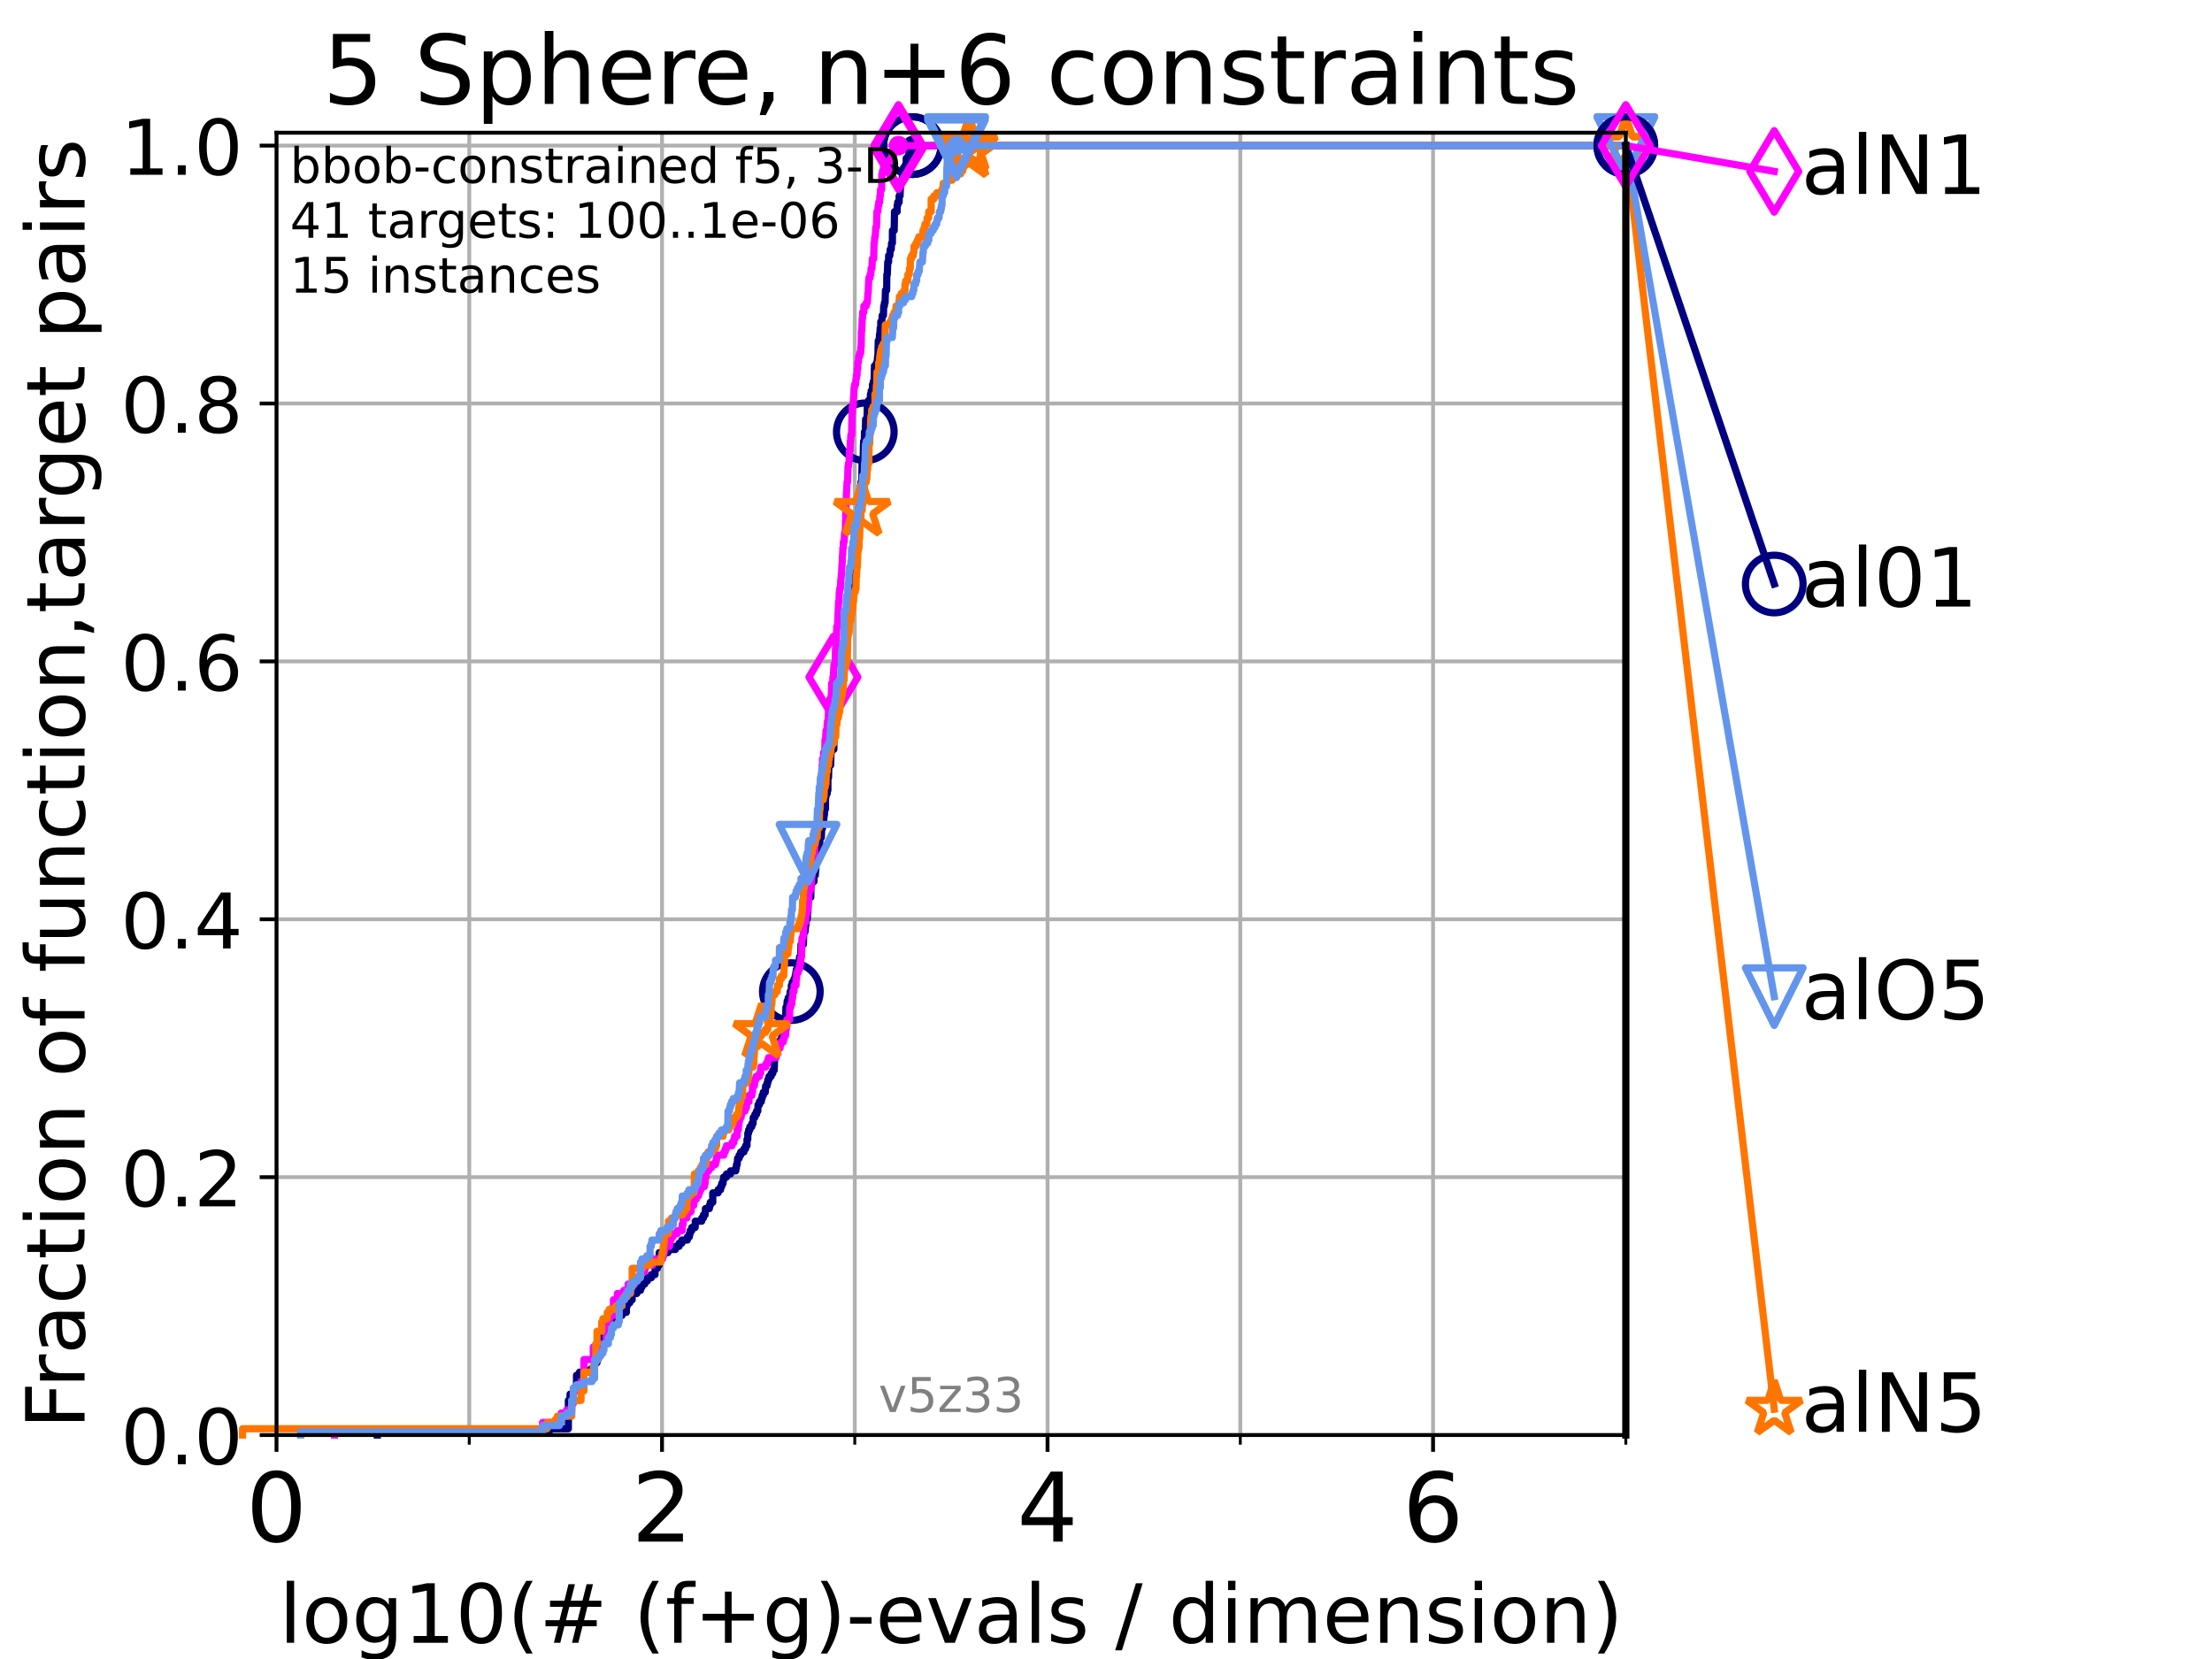 <?xml version="1.0" encoding="utf-8" standalone="no"?>
<!DOCTYPE svg PUBLIC "-//W3C//DTD SVG 1.1//EN"
  "http://www.w3.org/Graphics/SVG/1.1/DTD/svg11.dtd">
<!-- Created with matplotlib (https://matplotlib.org/) -->
<svg height="345.6pt" version="1.1" viewBox="0 0 460.8 345.6" width="460.8pt" xmlns="http://www.w3.org/2000/svg" xmlns:xlink="http://www.w3.org/1999/xlink">
 <defs>
  <style type="text/css">*{stroke-linecap:butt;stroke-linejoin:round;}</style>
 </defs>
 <g id="figure_1">
  <g id="patch_1">
   <path d="M 0 345.6 
L 460.8 345.6 
L 460.8 0 
L 0 0 
z
" style="fill:#ffffff;"/>
  </g>
  <g id="axes_1">
   <g id="patch_2">
    <path d="M 57.6 298.944 
L 338.688 298.944 
L 338.688 27.648 
L 57.6 27.648 
z
" style="fill:#ffffff;"/>
   </g>
   <g id="matplotlib.axis_1">
    <g id="xtick_1">
     <g id="line2d_1">
      <path clip-path="url(#p3bb2839395)" d="M 57.6 298.944 
L 57.6 27.648 
" style="fill:none;stroke:#b0b0b0;stroke-linecap:square;stroke-width:0.8;"/>
     </g>
     <g id="line2d_2">
      <defs>
       <path d="M 0 0 
L 0 3.5 
" id="m47159c5745" style="stroke:#000000;stroke-width:0.8;"/>
      </defs>
      <g>
       <use style="stroke:#000000;stroke-width:0.8;" x="57.6" xlink:href="#m47159c5745" y="298.944"/>
      </g>
     </g>
     <g id="text_1">
      <!-- 0 -->
      <g transform="translate(51.237 321.141)scale(0.2 -0.2)">
       <defs>
        <path d="M 31.781 66.406 
Q 24.172 66.406 20.328 58.906 
Q 16.5 51.422 16.5 36.375 
Q 16.5 21.391 20.328 13.891 
Q 24.172 6.391 31.781 6.391 
Q 39.453 6.391 43.281 13.891 
Q 47.125 21.391 47.125 36.375 
Q 47.125 51.422 43.281 58.906 
Q 39.453 66.406 31.781 66.406 
z
M 31.781 74.219 
Q 44.047 74.219 50.516 64.516 
Q 56.984 54.828 56.984 36.375 
Q 56.984 17.969 50.516 8.266 
Q 44.047 -1.422 31.781 -1.422 
Q 19.531 -1.422 13.062 8.266 
Q 6.594 17.969 6.594 36.375 
Q 6.594 54.828 13.062 64.516 
Q 19.531 74.219 31.781 74.219 
z
" id="DejaVuSans-48"/>
       </defs>
       <use xlink:href="#DejaVuSans-48"/>
      </g>
     </g>
    </g>
    <g id="xtick_2">
     <g id="line2d_3">
      <path clip-path="url(#p3bb2839395)" d="M 137.911 298.944 
L 137.911 27.648 
" style="fill:none;stroke:#b0b0b0;stroke-linecap:square;stroke-width:0.8;"/>
     </g>
     <g id="line2d_4">
      <g>
       <use style="stroke:#000000;stroke-width:0.8;" x="137.911" xlink:href="#m47159c5745" y="298.944"/>
      </g>
     </g>
     <g id="text_2">
      <!-- 2 -->
      <g transform="translate(131.548 321.141)scale(0.2 -0.2)">
       <defs>
        <path d="M 19.188 8.297 
L 53.609 8.297 
L 53.609 0 
L 7.328 0 
L 7.328 8.297 
Q 12.938 14.109 22.625 23.891 
Q 32.328 33.688 34.812 36.531 
Q 39.547 41.844 41.422 45.531 
Q 43.312 49.219 43.312 52.781 
Q 43.312 58.594 39.234 62.25 
Q 35.156 65.922 28.609 65.922 
Q 23.969 65.922 18.812 64.312 
Q 13.672 62.703 7.812 59.422 
L 7.812 69.391 
Q 13.766 71.781 18.938 73 
Q 24.125 74.219 28.422 74.219 
Q 39.75 74.219 46.484 68.547 
Q 53.219 62.891 53.219 53.422 
Q 53.219 48.922 51.531 44.891 
Q 49.859 40.875 45.406 35.406 
Q 44.188 33.984 37.641 27.219 
Q 31.109 20.453 19.188 8.297 
z
" id="DejaVuSans-50"/>
       </defs>
       <use xlink:href="#DejaVuSans-50"/>
      </g>
     </g>
    </g>
    <g id="xtick_3">
     <g id="line2d_5">
      <path clip-path="url(#p3bb2839395)" d="M 218.222 298.944 
L 218.222 27.648 
" style="fill:none;stroke:#b0b0b0;stroke-linecap:square;stroke-width:0.8;"/>
     </g>
     <g id="line2d_6">
      <g>
       <use style="stroke:#000000;stroke-width:0.8;" x="218.222" xlink:href="#m47159c5745" y="298.944"/>
      </g>
     </g>
     <g id="text_3">
      <!-- 4 -->
      <g transform="translate(211.859 321.141)scale(0.2 -0.2)">
       <defs>
        <path d="M 37.797 64.312 
L 12.891 25.391 
L 37.797 25.391 
z
M 35.203 72.906 
L 47.609 72.906 
L 47.609 25.391 
L 58.016 25.391 
L 58.016 17.188 
L 47.609 17.188 
L 47.609 0 
L 37.797 0 
L 37.797 17.188 
L 4.891 17.188 
L 4.891 26.703 
z
" id="DejaVuSans-52"/>
       </defs>
       <use xlink:href="#DejaVuSans-52"/>
      </g>
     </g>
    </g>
    <g id="xtick_4">
     <g id="line2d_7">
      <path clip-path="url(#p3bb2839395)" d="M 298.533 298.944 
L 298.533 27.648 
" style="fill:none;stroke:#b0b0b0;stroke-linecap:square;stroke-width:0.8;"/>
     </g>
     <g id="line2d_8">
      <g>
       <use style="stroke:#000000;stroke-width:0.8;" x="298.533" xlink:href="#m47159c5745" y="298.944"/>
      </g>
     </g>
     <g id="text_4">
      <!-- 6 -->
      <g transform="translate(292.17 321.141)scale(0.2 -0.2)">
       <defs>
        <path d="M 33.016 40.375 
Q 26.375 40.375 22.484 35.828 
Q 18.609 31.297 18.609 23.391 
Q 18.609 15.531 22.484 10.953 
Q 26.375 6.391 33.016 6.391 
Q 39.656 6.391 43.531 10.953 
Q 47.406 15.531 47.406 23.391 
Q 47.406 31.297 43.531 35.828 
Q 39.656 40.375 33.016 40.375 
z
M 52.594 71.297 
L 52.594 62.312 
Q 48.875 64.062 45.094 64.984 
Q 41.312 65.922 37.594 65.922 
Q 27.828 65.922 22.672 59.328 
Q 17.531 52.734 16.797 39.406 
Q 19.672 43.656 24.016 45.922 
Q 28.375 48.188 33.594 48.188 
Q 44.578 48.188 50.953 41.516 
Q 57.328 34.859 57.328 23.391 
Q 57.328 12.156 50.688 5.359 
Q 44.047 -1.422 33.016 -1.422 
Q 20.359 -1.422 13.672 8.266 
Q 6.984 17.969 6.984 36.375 
Q 6.984 53.656 15.188 63.938 
Q 23.391 74.219 37.203 74.219 
Q 40.922 74.219 44.703 73.484 
Q 48.484 72.75 52.594 71.297 
z
" id="DejaVuSans-54"/>
       </defs>
       <use xlink:href="#DejaVuSans-54"/>
      </g>
     </g>
    </g>
    <g id="xtick_5">
     <g id="line2d_9">
      <path clip-path="url(#p3bb2839395)" d="M 97.755 298.944 
L 97.755 27.648 
" style="fill:none;stroke:#b0b0b0;stroke-linecap:square;stroke-width:0.8;"/>
     </g>
     <g id="line2d_10">
      <defs>
       <path d="M 0 0 
L 0 2 
" id="m4e256cdebe" style="stroke:#000000;stroke-width:0.6;"/>
      </defs>
      <g>
       <use style="stroke:#000000;stroke-width:0.6;" x="97.755" xlink:href="#m4e256cdebe" y="298.944"/>
      </g>
     </g>
    </g>
    <g id="xtick_6">
     <g id="line2d_11">
      <path clip-path="url(#p3bb2839395)" d="M 178.066 298.944 
L 178.066 27.648 
" style="fill:none;stroke:#b0b0b0;stroke-linecap:square;stroke-width:0.8;"/>
     </g>
     <g id="line2d_12">
      <g>
       <use style="stroke:#000000;stroke-width:0.6;" x="178.066" xlink:href="#m4e256cdebe" y="298.944"/>
      </g>
     </g>
    </g>
    <g id="xtick_7">
     <g id="line2d_13">
      <path clip-path="url(#p3bb2839395)" d="M 258.377 298.944 
L 258.377 27.648 
" style="fill:none;stroke:#b0b0b0;stroke-linecap:square;stroke-width:0.8;"/>
     </g>
     <g id="line2d_14">
      <g>
       <use style="stroke:#000000;stroke-width:0.6;" x="258.377" xlink:href="#m4e256cdebe" y="298.944"/>
      </g>
     </g>
    </g>
    <g id="xtick_8">
     <g id="line2d_15">
      <path clip-path="url(#p3bb2839395)" d="M 338.688 298.944 
L 338.688 27.648 
" style="fill:none;stroke:#b0b0b0;stroke-linecap:square;stroke-width:0.8;"/>
     </g>
     <g id="line2d_16">
      <g>
       <use style="stroke:#000000;stroke-width:0.6;" x="338.688" xlink:href="#m4e256cdebe" y="298.944"/>
      </g>
     </g>
    </g>
    <g id="text_5">
     <!-- log10(# (f+g)-evals / dimension) -->
     <g transform="translate(58.145 342.218)scale(0.17 -0.17)">
      <defs>
       <path d="M 9.422 75.984 
L 18.406 75.984 
L 18.406 0 
L 9.422 0 
z
" id="DejaVuSans-108"/>
       <path d="M 30.609 48.391 
Q 23.391 48.391 19.188 42.75 
Q 14.984 37.109 14.984 27.297 
Q 14.984 17.484 19.156 11.844 
Q 23.344 6.203 30.609 6.203 
Q 37.797 6.203 41.984 11.859 
Q 46.188 17.531 46.188 27.297 
Q 46.188 37.016 41.984 42.703 
Q 37.797 48.391 30.609 48.391 
z
M 30.609 56 
Q 42.328 56 49.016 48.375 
Q 55.719 40.766 55.719 27.297 
Q 55.719 13.875 49.016 6.219 
Q 42.328 -1.422 30.609 -1.422 
Q 18.844 -1.422 12.172 6.219 
Q 5.516 13.875 5.516 27.297 
Q 5.516 40.766 12.172 48.375 
Q 18.844 56 30.609 56 
z
" id="DejaVuSans-111"/>
       <path d="M 45.406 27.984 
Q 45.406 37.75 41.375 43.109 
Q 37.359 48.484 30.078 48.484 
Q 22.859 48.484 18.828 43.109 
Q 14.797 37.75 14.797 27.984 
Q 14.797 18.266 18.828 12.891 
Q 22.859 7.516 30.078 7.516 
Q 37.359 7.516 41.375 12.891 
Q 45.406 18.266 45.406 27.984 
z
M 54.391 6.781 
Q 54.391 -7.172 48.188 -13.984 
Q 42 -20.797 29.203 -20.797 
Q 24.469 -20.797 20.266 -20.094 
Q 16.062 -19.391 12.109 -17.922 
L 12.109 -9.188 
Q 16.062 -11.328 19.922 -12.344 
Q 23.781 -13.375 27.781 -13.375 
Q 36.625 -13.375 41.016 -8.766 
Q 45.406 -4.156 45.406 5.172 
L 45.406 9.625 
Q 42.625 4.781 38.281 2.391 
Q 33.938 0 27.875 0 
Q 17.828 0 11.672 7.656 
Q 5.516 15.328 5.516 27.984 
Q 5.516 40.672 11.672 48.328 
Q 17.828 56 27.875 56 
Q 33.938 56 38.281 53.609 
Q 42.625 51.219 45.406 46.391 
L 45.406 54.688 
L 54.391 54.688 
z
" id="DejaVuSans-103"/>
       <path d="M 12.406 8.297 
L 28.516 8.297 
L 28.516 63.922 
L 10.984 60.406 
L 10.984 69.391 
L 28.422 72.906 
L 38.281 72.906 
L 38.281 8.297 
L 54.391 8.297 
L 54.391 0 
L 12.406 0 
z
" id="DejaVuSans-49"/>
       <path d="M 31 75.875 
Q 24.469 64.656 21.281 53.656 
Q 18.109 42.672 18.109 31.391 
Q 18.109 20.125 21.312 9.062 
Q 24.516 -2 31 -13.188 
L 23.188 -13.188 
Q 15.875 -1.703 12.234 9.375 
Q 8.594 20.453 8.594 31.391 
Q 8.594 42.281 12.203 53.312 
Q 15.828 64.359 23.188 75.875 
z
" id="DejaVuSans-40"/>
       <path d="M 51.125 44 
L 36.922 44 
L 32.812 27.688 
L 47.125 27.688 
z
M 43.797 71.781 
L 38.719 51.516 
L 52.984 51.516 
L 58.109 71.781 
L 65.922 71.781 
L 60.891 51.516 
L 76.125 51.516 
L 76.125 44 
L 58.984 44 
L 54.984 27.688 
L 70.516 27.688 
L 70.516 20.219 
L 53.078 20.219 
L 48 0 
L 40.188 0 
L 45.219 20.219 
L 30.906 20.219 
L 25.875 0 
L 18.016 0 
L 23.094 20.219 
L 7.719 20.219 
L 7.719 27.688 
L 24.906 27.688 
L 29 44 
L 13.281 44 
L 13.281 51.516 
L 30.906 51.516 
L 35.891 71.781 
z
" id="DejaVuSans-35"/>
       <path id="DejaVuSans-32"/>
       <path d="M 37.109 75.984 
L 37.109 68.5 
L 28.516 68.5 
Q 23.688 68.5 21.797 66.547 
Q 19.922 64.594 19.922 59.516 
L 19.922 54.688 
L 34.719 54.688 
L 34.719 47.703 
L 19.922 47.703 
L 19.922 0 
L 10.891 0 
L 10.891 47.703 
L 2.297 47.703 
L 2.297 54.688 
L 10.891 54.688 
L 10.891 58.5 
Q 10.891 67.625 15.141 71.797 
Q 19.391 75.984 28.609 75.984 
z
" id="DejaVuSans-102"/>
       <path d="M 46 62.703 
L 46 35.5 
L 73.188 35.5 
L 73.188 27.203 
L 46 27.203 
L 46 0 
L 37.797 0 
L 37.797 27.203 
L 10.594 27.203 
L 10.594 35.5 
L 37.797 35.5 
L 37.797 62.703 
z
" id="DejaVuSans-43"/>
       <path d="M 8.016 75.875 
L 15.828 75.875 
Q 23.141 64.359 26.781 53.312 
Q 30.422 42.281 30.422 31.391 
Q 30.422 20.453 26.781 9.375 
Q 23.141 -1.703 15.828 -13.188 
L 8.016 -13.188 
Q 14.5 -2 17.703 9.062 
Q 20.906 20.125 20.906 31.391 
Q 20.906 42.672 17.703 53.656 
Q 14.5 64.656 8.016 75.875 
z
" id="DejaVuSans-41"/>
       <path d="M 4.891 31.391 
L 31.203 31.391 
L 31.203 23.391 
L 4.891 23.391 
z
" id="DejaVuSans-45"/>
       <path d="M 56.203 29.594 
L 56.203 25.203 
L 14.891 25.203 
Q 15.484 15.922 20.484 11.062 
Q 25.484 6.203 34.422 6.203 
Q 39.594 6.203 44.453 7.469 
Q 49.312 8.734 54.109 11.281 
L 54.109 2.781 
Q 49.266 0.734 44.188 -0.344 
Q 39.109 -1.422 33.891 -1.422 
Q 20.797 -1.422 13.156 6.188 
Q 5.516 13.812 5.516 26.812 
Q 5.516 40.234 12.766 48.109 
Q 20.016 56 32.328 56 
Q 43.359 56 49.781 48.891 
Q 56.203 41.797 56.203 29.594 
z
M 47.219 32.234 
Q 47.125 39.594 43.094 43.984 
Q 39.062 48.391 32.422 48.391 
Q 24.906 48.391 20.391 44.141 
Q 15.875 39.891 15.188 32.172 
z
" id="DejaVuSans-101"/>
       <path d="M 2.984 54.688 
L 12.5 54.688 
L 29.594 8.797 
L 46.688 54.688 
L 56.203 54.688 
L 35.688 0 
L 23.484 0 
z
" id="DejaVuSans-118"/>
       <path d="M 34.281 27.484 
Q 23.391 27.484 19.188 25 
Q 14.984 22.516 14.984 16.5 
Q 14.984 11.719 18.141 8.906 
Q 21.297 6.109 26.703 6.109 
Q 34.188 6.109 38.703 11.406 
Q 43.219 16.703 43.219 25.484 
L 43.219 27.484 
z
M 52.203 31.203 
L 52.203 0 
L 43.219 0 
L 43.219 8.297 
Q 40.141 3.328 35.547 0.953 
Q 30.953 -1.422 24.312 -1.422 
Q 15.922 -1.422 10.953 3.297 
Q 6 8.016 6 15.922 
Q 6 25.141 12.172 29.828 
Q 18.359 34.516 30.609 34.516 
L 43.219 34.516 
L 43.219 35.406 
Q 43.219 41.609 39.141 45 
Q 35.062 48.391 27.688 48.391 
Q 23 48.391 18.547 47.266 
Q 14.109 46.141 10.016 43.891 
L 10.016 52.203 
Q 14.938 54.109 19.578 55.047 
Q 24.219 56 28.609 56 
Q 40.484 56 46.344 49.844 
Q 52.203 43.703 52.203 31.203 
z
" id="DejaVuSans-97"/>
       <path d="M 44.281 53.078 
L 44.281 44.578 
Q 40.484 46.531 36.375 47.5 
Q 32.281 48.484 27.875 48.484 
Q 21.188 48.484 17.844 46.438 
Q 14.5 44.391 14.5 40.281 
Q 14.5 37.156 16.891 35.375 
Q 19.281 33.594 26.516 31.984 
L 29.594 31.297 
Q 39.156 29.25 43.188 25.516 
Q 47.219 21.781 47.219 15.094 
Q 47.219 7.469 41.188 3.016 
Q 35.156 -1.422 24.609 -1.422 
Q 20.219 -1.422 15.453 -0.562 
Q 10.688 0.297 5.422 2 
L 5.422 11.281 
Q 10.406 8.688 15.234 7.391 
Q 20.062 6.109 24.812 6.109 
Q 31.156 6.109 34.562 8.281 
Q 37.984 10.453 37.984 14.406 
Q 37.984 18.062 35.516 20.016 
Q 33.062 21.969 24.703 23.781 
L 21.578 24.516 
Q 13.234 26.266 9.516 29.906 
Q 5.812 33.547 5.812 39.891 
Q 5.812 47.609 11.281 51.797 
Q 16.75 56 26.812 56 
Q 31.781 56 36.172 55.266 
Q 40.578 54.547 44.281 53.078 
z
" id="DejaVuSans-115"/>
       <path d="M 25.391 72.906 
L 33.688 72.906 
L 8.297 -9.281 
L 0 -9.281 
z
" id="DejaVuSans-47"/>
       <path d="M 45.406 46.391 
L 45.406 75.984 
L 54.391 75.984 
L 54.391 0 
L 45.406 0 
L 45.406 8.203 
Q 42.578 3.328 38.25 0.953 
Q 33.938 -1.422 27.875 -1.422 
Q 17.969 -1.422 11.734 6.484 
Q 5.516 14.406 5.516 27.297 
Q 5.516 40.188 11.734 48.094 
Q 17.969 56 27.875 56 
Q 33.938 56 38.25 53.625 
Q 42.578 51.266 45.406 46.391 
z
M 14.797 27.297 
Q 14.797 17.391 18.875 11.75 
Q 22.953 6.109 30.078 6.109 
Q 37.203 6.109 41.297 11.75 
Q 45.406 17.391 45.406 27.297 
Q 45.406 37.203 41.297 42.844 
Q 37.203 48.484 30.078 48.484 
Q 22.953 48.484 18.875 42.844 
Q 14.797 37.203 14.797 27.297 
z
" id="DejaVuSans-100"/>
       <path d="M 9.422 54.688 
L 18.406 54.688 
L 18.406 0 
L 9.422 0 
z
M 9.422 75.984 
L 18.406 75.984 
L 18.406 64.594 
L 9.422 64.594 
z
" id="DejaVuSans-105"/>
       <path d="M 52 44.188 
Q 55.375 50.25 60.062 53.125 
Q 64.75 56 71.094 56 
Q 79.641 56 84.281 50.016 
Q 88.922 44.047 88.922 33.016 
L 88.922 0 
L 79.891 0 
L 79.891 32.719 
Q 79.891 40.578 77.094 44.375 
Q 74.312 48.188 68.609 48.188 
Q 61.625 48.188 57.562 43.547 
Q 53.516 38.922 53.516 30.906 
L 53.516 0 
L 44.484 0 
L 44.484 32.719 
Q 44.484 40.625 41.703 44.406 
Q 38.922 48.188 33.109 48.188 
Q 26.219 48.188 22.156 43.531 
Q 18.109 38.875 18.109 30.906 
L 18.109 0 
L 9.078 0 
L 9.078 54.688 
L 18.109 54.688 
L 18.109 46.188 
Q 21.188 51.219 25.484 53.609 
Q 29.781 56 35.688 56 
Q 41.656 56 45.828 52.969 
Q 50 49.953 52 44.188 
z
" id="DejaVuSans-109"/>
       <path d="M 54.891 33.016 
L 54.891 0 
L 45.906 0 
L 45.906 32.719 
Q 45.906 40.484 42.875 44.328 
Q 39.844 48.188 33.797 48.188 
Q 26.516 48.188 22.312 43.547 
Q 18.109 38.922 18.109 30.906 
L 18.109 0 
L 9.078 0 
L 9.078 54.688 
L 18.109 54.688 
L 18.109 46.188 
Q 21.344 51.125 25.703 53.562 
Q 30.078 56 35.797 56 
Q 45.219 56 50.047 50.172 
Q 54.891 44.344 54.891 33.016 
z
" id="DejaVuSans-110"/>
      </defs>
      <use xlink:href="#DejaVuSans-108"/>
      <use x="27.783" xlink:href="#DejaVuSans-111"/>
      <use x="88.965" xlink:href="#DejaVuSans-103"/>
      <use x="152.441" xlink:href="#DejaVuSans-49"/>
      <use x="216.064" xlink:href="#DejaVuSans-48"/>
      <use x="279.688" xlink:href="#DejaVuSans-40"/>
      <use x="318.701" xlink:href="#DejaVuSans-35"/>
      <use x="402.49" xlink:href="#DejaVuSans-32"/>
      <use x="434.277" xlink:href="#DejaVuSans-40"/>
      <use x="473.291" xlink:href="#DejaVuSans-102"/>
      <use x="508.496" xlink:href="#DejaVuSans-43"/>
      <use x="592.285" xlink:href="#DejaVuSans-103"/>
      <use x="655.762" xlink:href="#DejaVuSans-41"/>
      <use x="694.775" xlink:href="#DejaVuSans-45"/>
      <use x="730.859" xlink:href="#DejaVuSans-101"/>
      <use x="792.383" xlink:href="#DejaVuSans-118"/>
      <use x="851.562" xlink:href="#DejaVuSans-97"/>
      <use x="912.842" xlink:href="#DejaVuSans-108"/>
      <use x="940.625" xlink:href="#DejaVuSans-115"/>
      <use x="992.725" xlink:href="#DejaVuSans-32"/>
      <use x="1024.512" xlink:href="#DejaVuSans-47"/>
      <use x="1058.203" xlink:href="#DejaVuSans-32"/>
      <use x="1089.99" xlink:href="#DejaVuSans-100"/>
      <use x="1153.467" xlink:href="#DejaVuSans-105"/>
      <use x="1181.25" xlink:href="#DejaVuSans-109"/>
      <use x="1278.662" xlink:href="#DejaVuSans-101"/>
      <use x="1340.186" xlink:href="#DejaVuSans-110"/>
      <use x="1403.564" xlink:href="#DejaVuSans-115"/>
      <use x="1455.664" xlink:href="#DejaVuSans-105"/>
      <use x="1483.447" xlink:href="#DejaVuSans-111"/>
      <use x="1544.629" xlink:href="#DejaVuSans-110"/>
      <use x="1608.008" xlink:href="#DejaVuSans-41"/>
     </g>
    </g>
   </g>
   <g id="matplotlib.axis_2">
    <g id="ytick_1">
     <g id="line2d_17">
      <path clip-path="url(#p3bb2839395)" d="M 57.6 298.944 
L 338.688 298.944 
" style="fill:none;stroke:#b0b0b0;stroke-linecap:square;stroke-width:0.8;"/>
     </g>
     <g id="line2d_18">
      <defs>
       <path d="M 0 0 
L -3.5 0 
" id="m887e6230e1" style="stroke:#000000;stroke-width:0.8;"/>
      </defs>
      <g>
       <use style="stroke:#000000;stroke-width:0.8;" x="57.6" xlink:href="#m887e6230e1" y="298.944"/>
      </g>
     </g>
     <g id="text_6">
      <!-- 0.0 -->
      <g transform="translate(25.155 305.023)scale(0.16 -0.16)">
       <defs>
        <path d="M 10.688 12.406 
L 21 12.406 
L 21 0 
L 10.688 0 
z
" id="DejaVuSans-46"/>
       </defs>
       <use xlink:href="#DejaVuSans-48"/>
       <use x="63.623" xlink:href="#DejaVuSans-46"/>
       <use x="95.41" xlink:href="#DejaVuSans-48"/>
      </g>
     </g>
    </g>
    <g id="ytick_2">
     <g id="line2d_19">
      <path clip-path="url(#p3bb2839395)" d="M 57.6 245.222 
L 338.688 245.222 
" style="fill:none;stroke:#b0b0b0;stroke-linecap:square;stroke-width:0.8;"/>
     </g>
     <g id="line2d_20">
      <g>
       <use style="stroke:#000000;stroke-width:0.8;" x="57.6" xlink:href="#m887e6230e1" y="245.222"/>
      </g>
     </g>
     <g id="text_7">
      <!-- 0.2 -->
      <g transform="translate(25.155 251.301)scale(0.16 -0.16)">
       <use xlink:href="#DejaVuSans-48"/>
       <use x="63.623" xlink:href="#DejaVuSans-46"/>
       <use x="95.41" xlink:href="#DejaVuSans-50"/>
      </g>
     </g>
    </g>
    <g id="ytick_3">
     <g id="line2d_21">
      <path clip-path="url(#p3bb2839395)" d="M 57.6 191.5 
L 338.688 191.5 
" style="fill:none;stroke:#b0b0b0;stroke-linecap:square;stroke-width:0.8;"/>
     </g>
     <g id="line2d_22">
      <g>
       <use style="stroke:#000000;stroke-width:0.8;" x="57.6" xlink:href="#m887e6230e1" y="191.5"/>
      </g>
     </g>
     <g id="text_8">
      <!-- 0.4 -->
      <g transform="translate(25.155 197.579)scale(0.16 -0.16)">
       <use xlink:href="#DejaVuSans-48"/>
       <use x="63.623" xlink:href="#DejaVuSans-46"/>
       <use x="95.41" xlink:href="#DejaVuSans-52"/>
      </g>
     </g>
    </g>
    <g id="ytick_4">
     <g id="line2d_23">
      <path clip-path="url(#p3bb2839395)" d="M 57.6 137.778 
L 338.688 137.778 
" style="fill:none;stroke:#b0b0b0;stroke-linecap:square;stroke-width:0.8;"/>
     </g>
     <g id="line2d_24">
      <g>
       <use style="stroke:#000000;stroke-width:0.8;" x="57.6" xlink:href="#m887e6230e1" y="137.778"/>
      </g>
     </g>
     <g id="text_9">
      <!-- 0.6 -->
      <g transform="translate(25.155 143.857)scale(0.16 -0.16)">
       <use xlink:href="#DejaVuSans-48"/>
       <use x="63.623" xlink:href="#DejaVuSans-46"/>
       <use x="95.41" xlink:href="#DejaVuSans-54"/>
      </g>
     </g>
    </g>
    <g id="ytick_5">
     <g id="line2d_25">
      <path clip-path="url(#p3bb2839395)" d="M 57.6 84.056 
L 338.688 84.056 
" style="fill:none;stroke:#b0b0b0;stroke-linecap:square;stroke-width:0.8;"/>
     </g>
     <g id="line2d_26">
      <g>
       <use style="stroke:#000000;stroke-width:0.8;" x="57.6" xlink:href="#m887e6230e1" y="84.056"/>
      </g>
     </g>
     <g id="text_10">
      <!-- 0.8 -->
      <g transform="translate(25.155 90.135)scale(0.16 -0.16)">
       <defs>
        <path d="M 31.781 34.625 
Q 24.75 34.625 20.719 30.859 
Q 16.703 27.094 16.703 20.516 
Q 16.703 13.922 20.719 10.156 
Q 24.75 6.391 31.781 6.391 
Q 38.812 6.391 42.859 10.172 
Q 46.922 13.969 46.922 20.516 
Q 46.922 27.094 42.891 30.859 
Q 38.875 34.625 31.781 34.625 
z
M 21.922 38.812 
Q 15.578 40.375 12.031 44.719 
Q 8.5 49.078 8.5 55.328 
Q 8.5 64.062 14.719 69.141 
Q 20.953 74.219 31.781 74.219 
Q 42.672 74.219 48.875 69.141 
Q 55.078 64.062 55.078 55.328 
Q 55.078 49.078 51.531 44.719 
Q 48 40.375 41.703 38.812 
Q 48.828 37.156 52.797 32.312 
Q 56.781 27.484 56.781 20.516 
Q 56.781 9.906 50.312 4.234 
Q 43.844 -1.422 31.781 -1.422 
Q 19.734 -1.422 13.25 4.234 
Q 6.781 9.906 6.781 20.516 
Q 6.781 27.484 10.781 32.312 
Q 14.797 37.156 21.922 38.812 
z
M 18.312 54.391 
Q 18.312 48.734 21.844 45.562 
Q 25.391 42.391 31.781 42.391 
Q 38.141 42.391 41.719 45.562 
Q 45.312 48.734 45.312 54.391 
Q 45.312 60.062 41.719 63.234 
Q 38.141 66.406 31.781 66.406 
Q 25.391 66.406 21.844 63.234 
Q 18.312 60.062 18.312 54.391 
z
" id="DejaVuSans-56"/>
       </defs>
       <use xlink:href="#DejaVuSans-48"/>
       <use x="63.623" xlink:href="#DejaVuSans-46"/>
       <use x="95.41" xlink:href="#DejaVuSans-56"/>
      </g>
     </g>
    </g>
    <g id="ytick_6">
     <g id="line2d_27">
      <path clip-path="url(#p3bb2839395)" d="M 57.6 30.334 
L 338.688 30.334 
" style="fill:none;stroke:#b0b0b0;stroke-linecap:square;stroke-width:0.8;"/>
     </g>
     <g id="line2d_28">
      <g>
       <use style="stroke:#000000;stroke-width:0.8;" x="57.6" xlink:href="#m887e6230e1" y="30.334"/>
      </g>
     </g>
     <g id="text_11">
      <!-- 1.0 -->
      <g transform="translate(25.155 36.413)scale(0.16 -0.16)">
       <use xlink:href="#DejaVuSans-49"/>
       <use x="63.623" xlink:href="#DejaVuSans-46"/>
       <use x="95.41" xlink:href="#DejaVuSans-48"/>
      </g>
     </g>
    </g>
    <g id="text_12">
     <!-- Fraction of function,target pairs -->
     <g transform="translate(17.62 297.681)rotate(-90)scale(0.17 -0.17)">
      <defs>
       <path d="M 9.812 72.906 
L 51.703 72.906 
L 51.703 64.594 
L 19.672 64.594 
L 19.672 43.109 
L 48.578 43.109 
L 48.578 34.812 
L 19.672 34.812 
L 19.672 0 
L 9.812 0 
z
" id="DejaVuSans-70"/>
       <path d="M 41.109 46.297 
Q 39.594 47.172 37.812 47.578 
Q 36.031 48 33.891 48 
Q 26.266 48 22.188 43.047 
Q 18.109 38.094 18.109 28.812 
L 18.109 0 
L 9.078 0 
L 9.078 54.688 
L 18.109 54.688 
L 18.109 46.188 
Q 20.953 51.172 25.484 53.578 
Q 30.031 56 36.531 56 
Q 37.453 56 38.578 55.875 
Q 39.703 55.766 41.062 55.516 
z
" id="DejaVuSans-114"/>
       <path d="M 48.781 52.594 
L 48.781 44.188 
Q 44.969 46.297 41.141 47.344 
Q 37.312 48.391 33.406 48.391 
Q 24.656 48.391 19.812 42.844 
Q 14.984 37.312 14.984 27.297 
Q 14.984 17.281 19.812 11.734 
Q 24.656 6.203 33.406 6.203 
Q 37.312 6.203 41.141 7.25 
Q 44.969 8.297 48.781 10.406 
L 48.781 2.094 
Q 45.016 0.344 40.984 -0.531 
Q 36.969 -1.422 32.422 -1.422 
Q 20.062 -1.422 12.781 6.344 
Q 5.516 14.109 5.516 27.297 
Q 5.516 40.672 12.859 48.328 
Q 20.219 56 33.016 56 
Q 37.156 56 41.109 55.141 
Q 45.062 54.297 48.781 52.594 
z
" id="DejaVuSans-99"/>
       <path d="M 18.312 70.219 
L 18.312 54.688 
L 36.812 54.688 
L 36.812 47.703 
L 18.312 47.703 
L 18.312 18.016 
Q 18.312 11.328 20.141 9.422 
Q 21.969 7.516 27.594 7.516 
L 36.812 7.516 
L 36.812 0 
L 27.594 0 
Q 17.188 0 13.234 3.875 
Q 9.281 7.766 9.281 18.016 
L 9.281 47.703 
L 2.688 47.703 
L 2.688 54.688 
L 9.281 54.688 
L 9.281 70.219 
z
" id="DejaVuSans-116"/>
       <path d="M 8.5 21.578 
L 8.5 54.688 
L 17.484 54.688 
L 17.484 21.922 
Q 17.484 14.156 20.5 10.266 
Q 23.531 6.391 29.594 6.391 
Q 36.859 6.391 41.078 11.031 
Q 45.312 15.672 45.312 23.688 
L 45.312 54.688 
L 54.297 54.688 
L 54.297 0 
L 45.312 0 
L 45.312 8.406 
Q 42.047 3.422 37.719 1 
Q 33.406 -1.422 27.688 -1.422 
Q 18.266 -1.422 13.375 4.438 
Q 8.5 10.297 8.5 21.578 
z
M 31.109 56 
z
" id="DejaVuSans-117"/>
       <path d="M 11.719 12.406 
L 22.016 12.406 
L 22.016 4 
L 14.016 -11.625 
L 7.719 -11.625 
L 11.719 4 
z
" id="DejaVuSans-44"/>
       <path d="M 18.109 8.203 
L 18.109 -20.797 
L 9.078 -20.797 
L 9.078 54.688 
L 18.109 54.688 
L 18.109 46.391 
Q 20.953 51.266 25.266 53.625 
Q 29.594 56 35.594 56 
Q 45.562 56 51.781 48.094 
Q 58.016 40.188 58.016 27.297 
Q 58.016 14.406 51.781 6.484 
Q 45.562 -1.422 35.594 -1.422 
Q 29.594 -1.422 25.266 0.953 
Q 20.953 3.328 18.109 8.203 
z
M 48.688 27.297 
Q 48.688 37.203 44.609 42.844 
Q 40.531 48.484 33.406 48.484 
Q 26.266 48.484 22.188 42.844 
Q 18.109 37.203 18.109 27.297 
Q 18.109 17.391 22.188 11.75 
Q 26.266 6.109 33.406 6.109 
Q 40.531 6.109 44.609 11.75 
Q 48.688 17.391 48.688 27.297 
z
" id="DejaVuSans-112"/>
      </defs>
      <use xlink:href="#DejaVuSans-70"/>
      <use x="50.27" xlink:href="#DejaVuSans-114"/>
      <use x="91.383" xlink:href="#DejaVuSans-97"/>
      <use x="152.662" xlink:href="#DejaVuSans-99"/>
      <use x="207.643" xlink:href="#DejaVuSans-116"/>
      <use x="246.852" xlink:href="#DejaVuSans-105"/>
      <use x="274.635" xlink:href="#DejaVuSans-111"/>
      <use x="335.816" xlink:href="#DejaVuSans-110"/>
      <use x="399.195" xlink:href="#DejaVuSans-32"/>
      <use x="430.982" xlink:href="#DejaVuSans-111"/>
      <use x="492.164" xlink:href="#DejaVuSans-102"/>
      <use x="527.369" xlink:href="#DejaVuSans-32"/>
      <use x="559.156" xlink:href="#DejaVuSans-102"/>
      <use x="594.361" xlink:href="#DejaVuSans-117"/>
      <use x="657.74" xlink:href="#DejaVuSans-110"/>
      <use x="721.119" xlink:href="#DejaVuSans-99"/>
      <use x="776.1" xlink:href="#DejaVuSans-116"/>
      <use x="815.309" xlink:href="#DejaVuSans-105"/>
      <use x="843.092" xlink:href="#DejaVuSans-111"/>
      <use x="904.273" xlink:href="#DejaVuSans-110"/>
      <use x="967.652" xlink:href="#DejaVuSans-44"/>
      <use x="999.439" xlink:href="#DejaVuSans-116"/>
      <use x="1038.648" xlink:href="#DejaVuSans-97"/>
      <use x="1099.928" xlink:href="#DejaVuSans-114"/>
      <use x="1139.291" xlink:href="#DejaVuSans-103"/>
      <use x="1202.768" xlink:href="#DejaVuSans-101"/>
      <use x="1264.291" xlink:href="#DejaVuSans-116"/>
      <use x="1303.5" xlink:href="#DejaVuSans-32"/>
      <use x="1335.287" xlink:href="#DejaVuSans-112"/>
      <use x="1398.764" xlink:href="#DejaVuSans-97"/>
      <use x="1460.043" xlink:href="#DejaVuSans-105"/>
      <use x="1487.826" xlink:href="#DejaVuSans-114"/>
      <use x="1528.939" xlink:href="#DejaVuSans-115"/>
     </g>
    </g>
   </g>
   <g id="line2d_29">
    <defs>
     <path d="M 0 1.5 
C 0.398 1.5 0.779 1.342 1.061 1.061 
C 1.342 0.779 1.5 0.398 1.5 0 
C 1.5 -0.398 1.342 -0.779 1.061 -1.061 
C 0.779 -1.342 0.398 -1.5 0 -1.5 
C -0.398 -1.5 -0.779 -1.342 -1.061 -1.061 
C -1.342 -0.779 -1.5 -0.398 -1.5 0 
C -1.5 0.398 -1.342 0.779 -1.061 1.061 
C -0.779 1.342 -0.398 1.5 0 1.5 
z
" id="m27e5c507dc" style="stroke:#000080;"/>
    </defs>
    <g>
     <use style="fill:#000080;stroke:#000080;" x="190.055" xlink:href="#m27e5c507dc" y="30.334"/>
     <use style="fill:#000080;stroke:#000080;" x="190.055" xlink:href="#m27e5c507dc" y="30.334"/>
    </g>
   </g>
   <g id="line2d_30">
    <path d="M 78.596 298.944 
L 78.596 298.289 
L 114.419 298.289 
L 114.419 297.634 
L 118.4 297.634 
L 118.4 291.737 
L 118.752 291.737 
L 118.752 290.427 
L 119.436 290.427 
L 119.436 289.772 
L 120.094 289.772 
L 120.094 286.496 
L 120.728 286.496 
L 120.728 285.841 
L 123.057 285.841 
L 123.057 285.186 
L 123.856 285.186 
L 123.856 283.876 
L 124.369 283.876 
L 124.369 283.22 
L 124.62 283.22 
L 124.62 281.91 
L 125.111 281.91 
L 125.111 281.255 
L 125.352 281.255 
L 125.352 277.979 
L 126.054 277.979 
L 126.054 276.014 
L 128.006 276.014 
L 128.006 275.359 
L 128.808 275.359 
L 128.808 274.048 
L 129.574 274.048 
L 129.574 273.393 
L 130.488 273.393 
L 130.488 272.083 
L 130.665 272.083 
L 130.665 271.428 
L 131.185 271.428 
L 131.185 270.773 
L 131.691 270.773 
L 131.691 269.462 
L 132.66 269.462 
L 132.66 268.807 
L 133.428 268.807 
L 133.428 268.152 
L 133.726 268.152 
L 133.726 267.497 
L 134.308 267.497 
L 134.308 266.842 
L 134.87 266.842 
L 134.87 266.187 
L 135.682 266.187 
L 135.682 265.532 
L 136.457 265.532 
L 136.457 264.221 
L 136.955 264.221 
L 136.955 263.566 
L 137.32 263.566 
L 137.32 260.946 
L 139.145 260.946 
L 139.145 260.29 
L 140.699 260.29 
L 140.699 259.635 
L 141.474 259.635 
L 141.474 258.98 
L 142.033 258.98 
L 142.033 258.325 
L 143.187 258.325 
L 143.187 257.67 
L 143.612 257.67 
L 143.612 257.015 
L 143.779 257.015 
L 143.779 256.36 
L 144.108 256.36 
L 144.108 255.704 
L 144.826 255.704 
L 144.826 254.394 
L 146.18 254.394 
L 146.18 253.739 
L 146.538 253.739 
L 146.538 253.084 
L 146.889 253.084 
L 146.958 251.773 
L 147.77 251.773 
L 147.77 251.118 
L 147.967 251.118 
L 147.967 250.463 
L 148.481 250.463 
L 148.481 248.498 
L 149.587 248.498 
L 149.587 247.843 
L 150.115 247.843 
L 150.115 247.187 
L 150.344 247.187 
L 150.344 246.532 
L 150.627 246.532 
L 150.627 245.877 
L 150.739 245.877 
L 150.739 245.222 
L 151.341 245.222 
L 151.341 244.567 
L 152.182 244.567 
L 152.182 243.912 
L 153.275 243.912 
L 153.275 243.257 
L 153.419 243.257 
L 153.419 242.601 
L 153.562 242.601 
L 153.656 241.291 
L 153.983 241.291 
L 153.983 240.636 
L 154.304 240.636 
L 154.304 239.981 
L 154.972 239.981 
L 154.972 239.326 
L 155.318 239.326 
L 155.318 238.671 
L 155.616 238.671 
L 155.616 237.36 
L 155.783 237.36 
L 155.783 236.05 
L 155.95 236.05 
L 155.95 235.395 
L 156.196 235.395 
L 156.196 234.74 
L 156.599 234.74 
L 156.599 234.085 
L 156.875 234.085 
L 156.914 232.774 
L 157.263 232.774 
L 157.263 232.119 
L 157.604 232.119 
L 157.604 231.464 
L 157.865 231.464 
L 157.902 230.154 
L 158.195 230.154 
L 158.195 229.499 
L 158.591 229.499 
L 158.591 228.843 
L 158.767 228.843 
L 158.767 228.188 
L 159.012 228.188 
L 159.012 227.533 
L 159.423 227.533 
L 159.49 226.223 
L 159.791 226.223 
L 159.791 225.568 
L 159.956 225.568 
L 159.956 224.912 
L 160.185 224.912 
L 160.185 224.257 
L 160.633 224.257 
L 160.633 223.602 
L 160.977 223.602 
L 160.977 222.947 
L 161.284 222.947 
L 161.375 220.326 
L 161.405 220.326 
L 161.405 219.671 
L 161.526 219.671 
L 161.526 219.016 
L 161.675 219.016 
L 161.675 218.361 
L 162.058 218.361 
L 162.058 217.051 
L 162.687 217.051 
L 162.687 216.396 
L 162.882 216.396 
L 162.882 215.74 
L 163.021 215.74 
L 163.103 214.43 
L 163.212 214.43 
L 163.212 213.775 
L 163.402 213.775 
L 163.429 212.465 
L 163.643 212.465 
L 163.723 209.844 
L 163.881 209.844 
L 163.985 208.534 
L 164.192 208.534 
L 164.192 207.879 
L 164.524 207.879 
L 164.6 206.568 
L 164.85 206.568 
L 164.85 205.258 
L 165.047 205.258 
L 165.047 204.603 
L 165.411 204.603 
L 165.411 203.948 
L 165.65 203.948 
L 165.65 203.293 
L 165.768 203.293 
L 165.768 202.638 
L 165.885 202.638 
L 165.885 201.982 
L 166.071 201.982 
L 166.071 201.327 
L 166.209 201.327 
L 166.209 200.672 
L 166.482 200.672 
L 166.55 199.362 
L 166.796 199.362 
L 166.862 196.741 
L 167.363 196.741 
L 167.449 194.121 
L 167.704 194.121 
L 167.809 192.81 
L 167.871 192.81 
L 167.955 191.5 
L 168.161 191.5 
L 168.222 190.19 
L 168.284 190.19 
L 168.385 187.569 
L 168.466 187.569 
L 168.466 186.914 
L 168.904 186.914 
L 168.943 184.293 
L 169.08 184.293 
L 169.08 183.638 
L 169.56 183.638 
L 169.598 182.328 
L 169.842 182.328 
L 169.935 181.018 
L 169.953 181.018 
L 169.953 179.052 
L 170.119 179.052 
L 170.174 177.087 
L 170.428 177.087 
L 170.428 175.777 
L 170.785 175.777 
L 170.802 174.466 
L 171.1 174.466 
L 171.186 172.501 
L 171.358 172.501 
L 171.358 171.846 
L 171.561 171.846 
L 171.662 169.88 
L 171.729 169.88 
L 171.813 168.57 
L 171.962 168.57 
L 171.978 165.949 
L 172.094 165.949 
L 172.094 165.294 
L 172.337 165.294 
L 172.337 164.639 
L 172.466 164.639 
L 172.466 162.018 
L 172.594 162.018 
L 172.673 159.398 
L 173.049 159.398 
L 173.096 156.777 
L 173.188 156.777 
L 173.188 156.122 
L 173.703 156.122 
L 173.793 151.536 
L 173.823 151.536 
L 173.837 150.226 
L 173.985 150.226 
L 173.985 149.571 
L 174.131 149.571 
L 174.131 148.916 
L 174.247 148.916 
L 174.247 148.26 
L 174.676 148.26 
L 174.676 147.605 
L 174.901 147.605 
L 174.998 146.295 
L 175.026 146.295 
L 175.081 144.985 
L 175.3 144.985 
L 175.328 143.674 
L 175.423 143.674 
L 175.45 141.709 
L 175.557 141.709 
L 175.664 138.433 
L 175.863 138.433 
L 175.969 135.157 
L 176.06 135.157 
L 176.06 133.847 
L 176.319 133.847 
L 176.319 133.192 
L 176.498 133.192 
L 176.587 129.916 
L 176.663 129.916 
L 176.751 127.951 
L 176.9 127.951 
L 176.925 125.985 
L 177.012 125.985 
L 177.012 125.33 
L 177.184 125.33 
L 177.245 124.02 
L 177.415 124.02 
L 177.499 121.399 
L 177.547 121.399 
L 177.619 114.848 
L 177.856 114.848 
L 177.938 112.883 
L 178.078 112.883 
L 178.182 111.572 
L 178.205 111.572 
L 178.205 110.917 
L 178.48 110.917 
L 178.525 108.952 
L 178.683 108.952 
L 178.683 106.986 
L 178.839 106.986 
L 178.917 105.676 
L 179.017 105.676 
L 179.104 102.4 
L 179.181 102.4 
L 179.29 101.09 
L 179.355 101.09 
L 179.355 100.435 
L 179.526 100.435 
L 179.58 96.504 
L 179.792 96.504 
L 179.876 92.573 
L 179.907 92.573 
L 179.907 91.918 
L 180.053 91.918 
L 180.094 89.952 
L 180.259 89.952 
L 180.321 87.332 
L 180.614 87.332 
L 180.675 84.711 
L 180.784 84.711 
L 180.784 84.056 
L 180.943 84.056 
L 180.943 83.401 
L 181.285 83.401 
L 181.333 82.091 
L 181.477 82.091 
L 181.477 81.435 
L 181.752 81.435 
L 181.752 80.125 
L 181.93 80.125 
L 181.93 79.47 
L 182.078 79.47 
L 182.17 76.194 
L 182.597 76.194 
L 182.597 75.539 
L 182.731 75.539 
L 182.82 74.229 
L 182.873 74.229 
L 182.961 70.953 
L 183.162 70.953 
L 183.222 69.643 
L 183.291 69.643 
L 183.36 68.333 
L 183.48 68.333 
L 183.48 67.022 
L 183.692 67.022 
L 183.776 65.712 
L 184.033 65.712 
L 184.091 63.747 
L 184.231 63.747 
L 184.231 63.091 
L 184.377 63.091 
L 184.458 60.471 
L 184.706 60.471 
L 184.745 57.195 
L 184.84 57.195 
L 184.942 54.575 
L 185.114 54.575 
L 185.114 53.264 
L 185.361 53.264 
L 185.445 51.954 
L 185.657 51.954 
L 185.732 50.644 
L 185.903 50.644 
L 185.91 48.023 
L 186.277 48.023 
L 186.343 44.092 
L 186.891 44.092 
L 186.891 42.782 
L 187.003 42.782 
L 187.003 42.127 
L 187.306 42.127 
L 187.306 40.816 
L 187.497 40.816 
L 187.605 38.196 
L 187.779 38.196 
L 187.779 37.541 
L 187.918 37.541 
L 188.004 36.23 
L 188.142 36.23 
L 188.226 34.92 
L 188.624 34.92 
L 188.624 34.265 
L 188.782 34.265 
L 188.782 32.955 
L 189.229 32.955 
L 189.229 32.3 
L 189.533 32.3 
L 189.533 31.644 
L 189.677 31.644 
L 189.677 30.989 
L 190.055 30.989 
L 190.055 30.334 
L 338.688 30.334 
L 338.688 30.334 
" style="fill:none;stroke:#000080;stroke-linecap:square;stroke-width:1.5;"/>
   </g>
   <g id="line2d_31">
    <defs>
     <path d="M 0 6 
C 1.591 6 3.117 5.368 4.243 4.243 
C 5.368 3.117 6 1.591 6 0 
C 6 -1.591 5.368 -3.117 4.243 -4.243 
C 3.117 -5.368 1.591 -6 0 -6 
C -1.591 -6 -3.117 -5.368 -4.243 -4.243 
C -5.368 -3.117 -6 -1.591 -6 0 
C -6 1.591 -5.368 3.117 -4.243 4.243 
C -3.117 5.368 -1.591 6 0 6 
z
" id="m66d57cfe75" style="stroke:#000080;stroke-width:1.5;"/>
    </defs>
    <g>
     <use style="fill-opacity:0;stroke:#000080;stroke-width:1.5;" x="164.85" xlink:href="#m66d57cfe75" y="206.568"/>
     <use style="fill-opacity:0;stroke:#000080;stroke-width:1.5;" x="180.259" xlink:href="#m66d57cfe75" y="89.952"/>
     <use style="fill-opacity:0;stroke:#000080;stroke-width:1.5;" x="190.055" xlink:href="#m66d57cfe75" y="30.334"/>
     <use style="fill-opacity:0;stroke:#000080;stroke-width:1.5;" x="190.055" xlink:href="#m66d57cfe75" y="30.334"/>
     <use style="fill-opacity:0;stroke:#000080;stroke-width:1.5;" x="338.688" xlink:href="#m66d57cfe75" y="30.334"/>
    </g>
   </g>
   <g id="line2d_32">
    <path style="fill:none;stroke:#000080;stroke-linecap:square;stroke-width:1.5;"/>
    <g/>
   </g>
   <g id="line2d_33">
    <defs>
     <path d="M 0 1.5 
C 0.398 1.5 0.779 1.342 1.061 1.061 
C 1.342 0.779 1.5 0.398 1.5 0 
C 1.5 -0.398 1.342 -0.779 1.061 -1.061 
C 0.779 -1.342 0.398 -1.5 0 -1.5 
C -0.398 -1.5 -0.779 -1.342 -1.061 -1.061 
C -1.342 -0.779 -1.5 -0.398 -1.5 0 
C -1.5 0.398 -1.342 0.779 -1.061 1.061 
C -0.779 1.342 -0.398 1.5 0 1.5 
z
" id="m8118e6c80e" style="stroke:#ff00ff;"/>
    </defs>
    <g>
     <use style="fill:#ff00ff;stroke:#ff00ff;" x="187.162" xlink:href="#m8118e6c80e" y="30.334"/>
     <use style="fill:#ff00ff;stroke:#ff00ff;" x="187.162" xlink:href="#m8118e6c80e" y="30.334"/>
    </g>
   </g>
   <g id="line2d_34">
    <path d="M 69.688 298.944 
L 69.688 298.289 
L 113.023 298.289 
L 113.023 296.323 
L 116.523 296.323 
L 116.523 295.013 
L 116.914 295.013 
L 116.914 294.358 
L 118.04 294.358 
L 118.04 293.703 
L 119.097 293.703 
L 119.097 292.393 
L 119.436 292.393 
L 119.436 289.772 
L 120.414 289.772 
L 120.414 289.117 
L 120.728 289.117 
L 120.728 288.462 
L 121.037 288.462 
L 121.037 287.807 
L 121.638 287.807 
L 121.638 283.22 
L 123.594 283.22 
L 123.594 280.6 
L 125.111 280.6 
L 125.111 279.945 
L 126.282 279.945 
L 126.282 276.669 
L 126.948 276.669 
L 126.948 274.048 
L 127.799 274.048 
L 127.799 270.773 
L 128.611 270.773 
L 128.611 269.462 
L 129.945 269.462 
L 129.945 268.807 
L 130.84 268.807 
L 130.84 267.497 
L 132.182 267.497 
L 132.182 266.842 
L 132.343 266.842 
L 132.343 266.187 
L 133.277 266.187 
L 133.277 265.532 
L 133.428 265.532 
L 133.428 264.876 
L 134.308 264.876 
L 134.308 264.221 
L 134.45 264.221 
L 134.45 263.566 
L 135.944 263.566 
L 135.944 262.256 
L 138.027 262.256 
L 138.027 261.601 
L 138.256 261.601 
L 138.256 260.946 
L 138.37 260.946 
L 138.37 260.29 
L 138.483 260.29 
L 138.483 259.635 
L 139.467 259.635 
L 139.573 258.325 
L 139.783 258.325 
L 139.783 257.67 
L 140.196 257.67 
L 140.196 257.015 
L 141.09 257.015 
L 141.09 256.36 
L 142.125 256.36 
L 142.125 255.049 
L 142.307 255.049 
L 142.307 253.739 
L 143.101 253.739 
L 143.101 253.084 
L 143.273 253.084 
L 143.273 252.429 
L 143.944 252.429 
L 144.026 251.118 
L 144.511 251.118 
L 144.59 249.808 
L 145.059 249.808 
L 145.059 249.153 
L 145.516 249.153 
L 145.516 248.498 
L 145.74 248.498 
L 145.74 247.843 
L 146.035 247.843 
L 146.035 247.187 
L 146.749 247.187 
L 146.749 246.532 
L 146.889 246.532 
L 146.889 245.222 
L 147.096 245.222 
L 147.165 243.912 
L 147.637 243.912 
L 147.637 243.257 
L 148.226 243.257 
L 148.226 242.601 
L 149.043 242.601 
L 149.043 241.946 
L 149.226 241.946 
L 149.226 241.291 
L 149.347 241.291 
L 149.347 240.636 
L 150.794 240.636 
L 150.794 239.981 
L 151.07 239.981 
L 151.07 239.326 
L 151.341 239.326 
L 151.341 238.671 
L 152.487 238.671 
L 152.487 238.015 
L 152.885 238.015 
L 152.885 237.36 
L 153.032 237.36 
L 153.032 236.705 
L 153.562 236.705 
L 153.562 235.395 
L 153.797 235.395 
L 153.89 234.085 
L 153.937 234.085 
L 153.937 233.429 
L 154.121 233.429 
L 154.121 232.774 
L 154.395 232.774 
L 154.395 232.119 
L 154.53 232.119 
L 154.53 231.464 
L 155.189 231.464 
L 155.189 230.809 
L 155.489 230.809 
L 155.574 229.499 
L 156.032 229.499 
L 156.032 228.188 
L 156.638 228.188 
L 156.638 227.533 
L 156.757 227.533 
L 156.757 226.223 
L 157.147 226.223 
L 157.224 224.912 
L 157.491 224.912 
L 157.491 224.257 
L 158.195 224.257 
L 158.195 223.602 
L 158.448 223.602 
L 158.484 222.292 
L 159.524 222.292 
L 159.524 221.637 
L 159.891 221.637 
L 159.891 220.982 
L 160.087 220.982 
L 160.087 220.326 
L 161.675 220.326 
L 161.675 219.671 
L 161.912 219.671 
L 161.941 218.361 
L 162.489 218.361 
L 162.489 217.706 
L 162.659 217.706 
L 162.659 217.051 
L 163.185 217.051 
L 163.185 216.396 
L 163.375 216.396 
L 163.375 215.74 
L 163.643 215.74 
L 163.749 214.43 
L 163.802 214.43 
L 163.907 212.465 
L 164.474 212.465 
L 164.524 209.844 
L 164.725 209.844 
L 164.725 209.189 
L 164.949 209.189 
L 165.022 207.879 
L 165.145 207.879 
L 165.145 206.568 
L 165.411 206.568 
L 165.459 205.258 
L 165.838 205.258 
L 165.838 203.948 
L 165.955 203.948 
L 165.978 202.638 
L 166.278 202.638 
L 166.278 201.982 
L 166.528 201.982 
L 166.528 201.327 
L 166.662 201.327 
L 166.662 200.672 
L 166.796 200.672 
L 166.84 199.362 
L 166.973 199.362 
L 167.06 195.431 
L 167.277 195.431 
L 167.277 194.776 
L 167.406 194.776 
L 167.471 192.155 
L 167.83 192.155 
L 167.913 190.19 
L 168.161 190.19 
L 168.161 189.535 
L 168.304 189.535 
L 168.385 187.569 
L 168.486 187.569 
L 168.506 185.604 
L 168.786 185.604 
L 168.786 184.949 
L 168.983 184.949 
L 169.022 182.983 
L 169.1 182.983 
L 169.197 181.673 
L 169.235 181.673 
L 169.235 181.018 
L 169.389 181.018 
L 169.389 180.363 
L 169.503 180.363 
L 169.579 177.742 
L 169.692 177.742 
L 169.767 175.777 
L 169.842 175.777 
L 169.898 173.811 
L 170.009 173.811 
L 170.009 173.156 
L 170.137 173.156 
L 170.137 171.846 
L 170.283 171.846 
L 170.392 169.88 
L 170.572 169.88 
L 170.678 165.949 
L 170.714 165.949 
L 170.767 163.984 
L 170.855 163.984 
L 170.873 162.674 
L 170.978 162.674 
L 171.082 161.363 
L 171.203 161.363 
L 171.272 159.398 
L 171.341 159.398 
L 171.358 158.088 
L 171.545 158.088 
L 171.545 156.777 
L 171.813 156.777 
L 171.863 154.157 
L 171.978 154.157 
L 172.077 152.191 
L 172.256 152.191 
L 172.321 150.881 
L 172.386 150.881 
L 172.386 150.226 
L 172.514 150.226 
L 172.61 147.605 
L 172.705 147.605 
L 172.705 146.95 
L 172.847 146.95 
L 172.847 145.64 
L 173.096 145.64 
L 173.204 144.33 
L 173.219 144.33 
L 173.234 142.364 
L 173.463 142.364 
L 173.508 141.054 
L 173.614 141.054 
L 173.689 139.088 
L 173.733 139.088 
L 173.733 138.433 
L 173.97 138.433 
L 174.058 135.157 
L 174.117 135.157 
L 174.117 134.502 
L 174.247 134.502 
L 174.305 130.571 
L 174.463 130.571 
L 174.563 127.951 
L 174.591 127.951 
L 174.69 125.33 
L 174.789 125.33 
L 174.831 123.365 
L 174.901 123.365 
L 174.901 122.71 
L 175.053 122.71 
L 175.164 120.744 
L 175.191 120.744 
L 175.3 119.434 
L 175.314 119.434 
L 175.409 117.469 
L 175.436 117.469 
L 175.517 115.503 
L 175.557 115.503 
L 175.571 114.193 
L 175.691 114.193 
L 175.691 112.883 
L 175.85 112.883 
L 175.955 110.917 
L 176.099 110.917 
L 176.19 106.331 
L 176.242 106.331 
L 176.345 102.4 
L 176.358 102.4 
L 176.46 100.435 
L 176.562 100.435 
L 176.663 97.159 
L 176.763 97.159 
L 176.763 96.504 
L 176.876 96.504 
L 176.962 93.883 
L 177.074 93.883 
L 177.135 91.918 
L 177.196 91.918 
L 177.257 90.608 
L 177.415 90.608 
L 177.487 86.022 
L 177.547 86.022 
L 177.547 84.711 
L 177.726 84.711 
L 177.809 82.746 
L 177.844 82.746 
L 177.926 80.78 
L 178.008 80.78 
L 178.008 80.125 
L 178.228 80.125 
L 178.332 78.815 
L 178.412 78.815 
L 178.412 78.16 
L 178.548 78.16 
L 178.582 76.849 
L 178.683 76.849 
L 178.683 75.539 
L 178.806 75.539 
L 178.884 74.229 
L 179.082 74.229 
L 179.082 73.574 
L 179.279 73.574 
L 179.344 72.263 
L 179.398 72.263 
L 179.451 68.988 
L 179.516 68.988 
L 179.622 66.367 
L 179.675 66.367 
L 179.707 65.057 
L 179.949 65.057 
L 179.97 63.747 
L 180.453 63.747 
L 180.453 63.091 
L 180.685 63.091 
L 180.794 61.126 
L 180.854 61.126 
L 180.953 58.505 
L 181.012 58.505 
L 181.012 57.85 
L 181.246 57.85 
L 181.246 57.195 
L 181.4 57.195 
L 181.477 55.885 
L 181.648 55.885 
L 181.724 53.919 
L 182.004 53.919 
L 182.078 50.644 
L 182.143 50.644 
L 182.235 49.333 
L 182.335 49.333 
L 182.435 47.368 
L 182.597 47.368 
L 182.677 44.092 
L 182.864 44.092 
L 182.952 42.782 
L 183.057 42.782 
L 183.057 42.127 
L 183.248 42.127 
L 183.291 40.816 
L 183.386 40.816 
L 183.429 39.506 
L 183.658 39.506 
L 183.717 36.23 
L 183.851 36.23 
L 183.851 35.575 
L 184.05 35.575 
L 184.066 34.265 
L 184.658 34.265 
L 184.658 33.61 
L 185.566 33.61 
L 185.566 32.955 
L 185.903 32.955 
L 185.903 32.3 
L 186.175 32.3 
L 186.212 30.989 
L 187.162 30.989 
L 187.162 30.334 
L 338.688 30.334 
L 338.688 30.334 
" style="fill:none;stroke:#ff00ff;stroke-linecap:square;stroke-width:1.5;"/>
   </g>
   <g id="line2d_35">
    <defs>
     <path d="M -0 8.485 
L 5.091 0 
L 0 -8.485 
L -5.091 -0 
z
" id="m9b916c6744" style="stroke:#ff00ff;stroke-linejoin:miter;stroke-width:1.5;"/>
    </defs>
    <g>
     <use style="fill-opacity:0;stroke:#ff00ff;stroke-linejoin:miter;stroke-width:1.5;" x="173.614" xlink:href="#m9b916c6744" y="141.054"/>
     <use style="fill-opacity:0;stroke:#ff00ff;stroke-linejoin:miter;stroke-width:1.5;" x="187.162" xlink:href="#m9b916c6744" y="30.989"/>
     <use style="fill-opacity:0;stroke:#ff00ff;stroke-linejoin:miter;stroke-width:1.5;" x="187.162" xlink:href="#m9b916c6744" y="30.334"/>
     <use style="fill-opacity:0;stroke:#ff00ff;stroke-linejoin:miter;stroke-width:1.5;" x="187.162" xlink:href="#m9b916c6744" y="30.334"/>
     <use style="fill-opacity:0;stroke:#ff00ff;stroke-linejoin:miter;stroke-width:1.5;" x="338.688" xlink:href="#m9b916c6744" y="30.334"/>
    </g>
   </g>
   <g id="line2d_36">
    <path style="fill:none;stroke:#ff00ff;stroke-linecap:square;stroke-width:1.5;"/>
    <g/>
   </g>
   <g id="line2d_37">
    <defs>
     <path d="M 0 1.5 
C 0.398 1.5 0.779 1.342 1.061 1.061 
C 1.342 0.779 1.5 0.398 1.5 0 
C 1.5 -0.398 1.342 -0.779 1.061 -1.061 
C 0.779 -1.342 0.398 -1.5 0 -1.5 
C -0.398 -1.5 -0.779 -1.342 -1.061 -1.061 
C -1.342 -0.779 -1.5 -0.398 -1.5 0 
C -1.5 0.398 -1.342 0.779 -1.061 1.061 
C -0.779 1.342 -0.398 1.5 0 1.5 
z
" id="m1adea150d8" style="stroke:#ff7500;"/>
    </defs>
    <g>
     <use style="fill:#ff7500;stroke:#ff7500;" x="201.878" xlink:href="#m1adea150d8" y="30.334"/>
     <use style="fill:#ff7500;stroke:#ff7500;" x="201.878" xlink:href="#m1adea150d8" y="30.334"/>
    </g>
   </g>
   <g id="line2d_38">
    <path d="M 50.529 298.944 
L 50.529 297.634 
L 113.966 297.634 
L 113.966 296.323 
L 115.711 296.323 
L 115.711 295.668 
L 116.122 295.668 
L 116.122 295.013 
L 119.097 295.013 
L 119.097 291.737 
L 121.037 291.737 
L 121.037 289.772 
L 121.638 289.772 
L 121.638 285.841 
L 123.594 285.841 
L 123.594 284.531 
L 123.856 284.531 
L 123.856 283.876 
L 124.114 283.876 
L 124.114 279.945 
L 124.369 279.945 
L 124.369 277.324 
L 125.352 277.324 
L 125.352 275.359 
L 125.589 275.359 
L 125.589 274.704 
L 126.507 274.704 
L 126.507 273.393 
L 126.948 273.393 
L 126.948 272.738 
L 128.21 272.738 
L 128.21 272.083 
L 129.574 272.083 
L 129.574 270.773 
L 129.945 270.773 
L 129.945 270.118 
L 130.665 270.118 
L 130.665 269.462 
L 131.355 269.462 
L 131.355 268.152 
L 131.691 268.152 
L 131.691 264.221 
L 133.873 264.221 
L 133.873 263.566 
L 135.415 263.566 
L 135.415 262.911 
L 137.677 262.911 
L 137.677 262.256 
L 137.794 262.256 
L 137.794 261.601 
L 137.911 261.601 
L 137.911 260.946 
L 138.142 260.946 
L 138.142 259.635 
L 138.256 259.635 
L 138.256 258.98 
L 138.37 258.98 
L 138.37 257.015 
L 139.253 257.015 
L 139.253 254.394 
L 139.887 254.394 
L 139.887 253.739 
L 140.699 253.739 
L 140.699 253.084 
L 142.216 253.084 
L 142.216 252.429 
L 142.664 252.429 
L 142.664 251.773 
L 143.101 251.773 
L 143.101 249.808 
L 143.273 249.808 
L 143.273 249.153 
L 143.779 249.153 
L 143.779 248.498 
L 144.59 248.498 
L 144.669 244.567 
L 145.441 244.567 
L 145.441 243.912 
L 145.888 243.912 
L 145.888 243.257 
L 146.252 243.257 
L 146.252 242.601 
L 147.096 242.601 
L 147.096 241.291 
L 147.301 241.291 
L 147.301 240.636 
L 147.503 240.636 
L 147.503 239.981 
L 148.418 239.981 
L 148.418 239.326 
L 149.043 239.326 
L 149.043 238.671 
L 149.287 238.671 
L 149.287 236.705 
L 150.627 236.705 
L 150.627 236.05 
L 150.794 236.05 
L 150.794 235.395 
L 151.819 235.395 
L 151.819 234.74 
L 152.182 234.74 
L 152.182 234.085 
L 152.687 234.085 
L 152.687 233.429 
L 152.885 233.429 
L 152.885 232.774 
L 153.467 232.774 
L 153.467 232.119 
L 153.844 232.119 
L 153.89 230.809 
L 153.983 230.809 
L 154.029 229.499 
L 154.304 229.499 
L 154.304 228.843 
L 154.44 228.843 
L 154.44 228.188 
L 154.708 228.188 
L 154.708 226.223 
L 154.841 226.223 
L 154.841 225.568 
L 155.616 225.568 
L 155.616 224.912 
L 155.867 224.912 
L 155.908 223.602 
L 155.991 223.602 
L 156.073 222.292 
L 156.875 222.292 
L 156.875 221.637 
L 157.031 221.637 
L 157.109 219.671 
L 157.147 219.671 
L 157.147 218.361 
L 157.263 218.361 
L 157.301 217.051 
L 157.604 217.051 
L 157.604 216.396 
L 158.195 216.396 
L 158.195 215.74 
L 158.661 215.74 
L 158.661 215.085 
L 159.457 215.085 
L 159.457 214.43 
L 159.956 214.43 
L 159.956 213.775 
L 160.087 213.775 
L 160.087 213.12 
L 160.282 213.12 
L 160.378 211.81 
L 160.601 211.81 
L 160.664 209.189 
L 160.79 209.189 
L 160.884 207.224 
L 161.405 207.224 
L 161.405 206.568 
L 161.912 206.568 
L 161.97 205.258 
L 162.375 205.258 
L 162.375 203.948 
L 162.771 203.948 
L 162.771 203.293 
L 163.267 203.293 
L 163.348 201.327 
L 163.402 201.327 
L 163.483 198.707 
L 164.141 198.707 
L 164.218 197.396 
L 164.321 197.396 
L 164.397 196.086 
L 164.65 196.086 
L 164.675 194.776 
L 164.775 194.776 
L 164.874 193.465 
L 166.232 193.465 
L 166.232 192.81 
L 166.505 192.81 
L 166.505 192.155 
L 166.796 192.155 
L 166.884 190.845 
L 167.016 190.845 
L 167.104 189.535 
L 167.169 189.535 
L 167.191 187.569 
L 167.32 187.569 
L 167.428 184.949 
L 167.556 184.949 
L 167.619 182.328 
L 168.058 182.328 
L 168.058 181.673 
L 168.263 181.673 
L 168.324 180.363 
L 168.446 180.363 
L 168.446 179.707 
L 168.865 179.707 
L 168.943 177.742 
L 169.177 177.742 
L 169.274 176.432 
L 169.408 176.432 
L 169.408 175.777 
L 169.805 175.777 
L 169.805 175.121 
L 169.935 175.121 
L 169.935 174.466 
L 170.229 174.466 
L 170.302 172.501 
L 170.643 172.501 
L 170.749 168.57 
L 170.838 168.57 
L 170.89 166.604 
L 171.511 166.604 
L 171.511 165.949 
L 171.662 165.949 
L 171.729 163.984 
L 171.912 163.984 
L 171.912 163.329 
L 172.061 163.329 
L 172.159 160.708 
L 172.337 160.708 
L 172.337 159.398 
L 172.626 159.398 
L 172.626 158.088 
L 172.768 158.088 
L 172.768 157.432 
L 172.925 157.432 
L 172.925 156.777 
L 173.065 156.777 
L 173.127 155.467 
L 173.311 155.467 
L 173.311 154.812 
L 173.733 154.812 
L 173.733 153.502 
L 174.102 153.502 
L 174.16 150.881 
L 174.348 150.881 
L 174.434 149.571 
L 174.62 149.571 
L 174.62 148.916 
L 174.775 148.916 
L 174.775 148.26 
L 174.929 148.26 
L 174.97 146.95 
L 175.053 146.95 
L 175.081 145.64 
L 175.287 145.64 
L 175.287 144.985 
L 175.436 144.985 
L 175.49 143.674 
L 175.638 143.674 
L 175.744 141.709 
L 175.837 141.709 
L 175.942 139.088 
L 176.19 139.088 
L 176.19 138.433 
L 176.319 138.433 
L 176.319 137.778 
L 176.511 137.778 
L 176.612 132.537 
L 176.7 132.537 
L 176.7 131.882 
L 176.876 131.882 
L 176.975 129.916 
L 176.987 129.916 
L 176.987 129.261 
L 177.306 129.261 
L 177.342 127.951 
L 177.463 127.951 
L 177.475 126.641 
L 177.655 126.641 
L 177.702 125.33 
L 177.797 125.33 
L 177.903 123.365 
L 178.171 123.365 
L 178.171 122.71 
L 178.32 122.71 
L 178.366 120.089 
L 178.446 120.089 
L 178.537 118.124 
L 178.616 118.124 
L 178.717 114.848 
L 178.795 114.848 
L 178.795 114.193 
L 178.939 114.193 
L 178.994 112.227 
L 179.061 112.227 
L 179.159 108.952 
L 179.203 108.952 
L 179.203 108.296 
L 179.344 108.296 
L 179.365 106.331 
L 179.612 106.331 
L 179.612 105.021 
L 179.781 105.021 
L 179.855 103.71 
L 179.907 103.71 
L 179.98 101.09 
L 180.126 101.09 
L 180.126 100.435 
L 180.453 100.435 
L 180.453 99.78 
L 180.574 99.78 
L 180.645 97.814 
L 180.745 97.814 
L 180.774 96.504 
L 181.002 96.504 
L 181.051 92.573 
L 181.158 92.573 
L 181.217 90.608 
L 181.285 90.608 
L 181.381 87.332 
L 181.429 87.332 
L 181.429 86.677 
L 181.563 86.677 
L 181.591 85.366 
L 181.883 85.366 
L 181.883 84.711 
L 182.271 84.711 
L 182.271 82.091 
L 182.489 82.091 
L 182.588 80.125 
L 182.651 80.125 
L 182.695 77.505 
L 183.04 77.505 
L 183.048 75.539 
L 183.188 75.539 
L 183.265 74.229 
L 183.36 74.229 
L 183.36 73.574 
L 183.48 73.574 
L 183.48 72.919 
L 183.658 72.919 
L 183.658 72.263 
L 183.984 72.263 
L 183.984 71.608 
L 184.336 71.608 
L 184.425 67.677 
L 185.406 67.677 
L 185.406 67.022 
L 185.747 67.022 
L 185.747 66.367 
L 185.933 66.367 
L 185.933 65.712 
L 186.27 65.712 
L 186.27 65.057 
L 186.637 65.057 
L 186.658 63.747 
L 187.231 63.747 
L 187.306 62.436 
L 187.361 62.436 
L 187.361 61.781 
L 187.746 61.781 
L 187.746 61.126 
L 188.349 61.126 
L 188.349 60.471 
L 188.522 60.471 
L 188.522 59.161 
L 188.681 59.161 
L 188.681 58.505 
L 189.094 58.505 
L 189.125 57.195 
L 189.412 57.195 
L 189.473 55.885 
L 189.635 55.885 
L 189.635 53.919 
L 189.891 53.919 
L 189.891 53.264 
L 190.253 53.264 
L 190.253 52.609 
L 190.374 52.609 
L 190.408 51.299 
L 190.799 51.299 
L 190.799 50.644 
L 191.132 50.644 
L 191.132 49.988 
L 191.394 49.988 
L 191.394 49.333 
L 192.157 49.333 
L 192.265 48.023 
L 192.505 48.023 
L 192.505 47.368 
L 192.672 47.368 
L 192.672 46.713 
L 193.065 46.713 
L 193.139 45.402 
L 193.459 45.402 
L 193.459 44.092 
L 193.981 44.092 
L 193.981 41.472 
L 194.536 41.472 
L 194.536 40.816 
L 195.141 40.816 
L 195.141 40.161 
L 196.192 40.161 
L 196.192 39.506 
L 196.392 39.506 
L 196.493 38.196 
L 197.276 38.196 
L 197.276 37.541 
L 198.362 37.541 
L 198.362 36.886 
L 198.703 36.886 
L 198.703 36.23 
L 200.131 36.23 
L 200.131 35.575 
L 200.578 35.575 
L 200.578 34.92 
L 200.75 34.92 
L 200.76 33.61 
L 200.961 33.61 
L 200.961 32.955 
L 201.515 32.955 
L 201.515 31.644 
L 201.878 31.644 
L 201.878 30.334 
L 338.688 30.334 
L 338.688 30.334 
" style="fill:none;stroke:#ff7500;stroke-linecap:square;stroke-width:1.5;"/>
   </g>
   <g id="line2d_39">
    <defs>
     <path d="M 0 -6 
L -1.347 -1.854 
L -5.706 -1.854 
L -2.18 0.708 
L -3.527 4.854 
L -0 2.292 
L 3.527 4.854 
L 2.18 0.708 
L 5.706 -1.854 
L 1.347 -1.854 
z
" id="m827aa0b4e8" style="stroke:#ff7500;stroke-linejoin:bevel;stroke-width:1.5;"/>
    </defs>
    <g>
     <use style="fill-opacity:0;stroke:#ff7500;stroke-linejoin:bevel;stroke-width:1.5;" x="158.661" xlink:href="#m827aa0b4e8" y="215.085"/>
     <use style="fill-opacity:0;stroke:#ff7500;stroke-linejoin:bevel;stroke-width:1.5;" x="179.612" xlink:href="#m827aa0b4e8" y="106.331"/>
     <use style="fill-opacity:0;stroke:#ff7500;stroke-linejoin:bevel;stroke-width:1.5;" x="201.878" xlink:href="#m827aa0b4e8" y="31.644"/>
     <use style="fill-opacity:0;stroke:#ff7500;stroke-linejoin:bevel;stroke-width:1.5;" x="201.878" xlink:href="#m827aa0b4e8" y="30.334"/>
     <use style="fill-opacity:0;stroke:#ff7500;stroke-linejoin:bevel;stroke-width:1.5;" x="201.878" xlink:href="#m827aa0b4e8" y="30.334"/>
     <use style="fill-opacity:0;stroke:#ff7500;stroke-linejoin:bevel;stroke-width:1.5;" x="338.688" xlink:href="#m827aa0b4e8" y="30.334"/>
    </g>
   </g>
   <g id="line2d_40">
    <path style="fill:none;stroke:#ff7500;stroke-linecap:square;stroke-width:1.5;"/>
    <g/>
   </g>
   <g id="line2d_41">
    <defs>
     <path d="M 0 1.5 
C 0.398 1.5 0.779 1.342 1.061 1.061 
C 1.342 0.779 1.5 0.398 1.5 0 
C 1.5 -0.398 1.342 -0.779 1.061 -1.061 
C 0.779 -1.342 0.398 -1.5 0 -1.5 
C -0.398 -1.5 -0.779 -1.342 -1.061 -1.061 
C -1.342 -0.779 -1.5 -0.398 -1.5 0 
C -1.5 0.398 -1.342 0.779 -1.061 1.061 
C -0.779 1.342 -0.398 1.5 0 1.5 
z
" id="m50c6dd1391" style="stroke:#6495ed;"/>
    </defs>
    <g>
     <use style="fill:#6495ed;stroke:#6495ed;" x="199.253" xlink:href="#m50c6dd1391" y="30.334"/>
     <use style="fill:#6495ed;stroke:#6495ed;" x="199.253" xlink:href="#m50c6dd1391" y="30.334"/>
    </g>
   </g>
   <g id="line2d_42">
    <path d="M 62.617 298.944 
L 62.617 298.289 
L 113.023 298.289 
L 113.023 296.979 
L 116.523 296.979 
L 116.523 296.323 
L 116.914 296.323 
L 116.914 295.013 
L 118.04 295.013 
L 118.04 294.358 
L 119.097 294.358 
L 119.097 291.737 
L 119.436 291.737 
L 119.436 289.117 
L 120.094 289.117 
L 120.094 288.462 
L 121.638 288.462 
L 121.638 287.807 
L 123.327 287.807 
L 123.327 287.151 
L 123.856 287.151 
L 123.856 283.22 
L 124.62 283.22 
L 124.62 282.565 
L 125.111 282.565 
L 125.111 281.91 
L 125.589 281.91 
L 125.589 281.255 
L 125.823 281.255 
L 125.823 279.945 
L 126.729 279.945 
L 126.729 278.634 
L 127.165 278.634 
L 127.165 277.979 
L 127.379 277.979 
L 127.379 276.669 
L 127.799 276.669 
L 127.799 276.014 
L 128.808 276.014 
L 128.808 275.359 
L 129.002 275.359 
L 129.002 271.428 
L 129.574 271.428 
L 129.574 270.773 
L 130.128 270.773 
L 130.128 270.118 
L 130.488 270.118 
L 130.488 269.462 
L 130.84 269.462 
L 130.84 268.807 
L 131.355 268.807 
L 131.355 267.497 
L 132.02 267.497 
L 132.02 266.842 
L 132.816 266.842 
L 132.816 266.187 
L 133.428 266.187 
L 133.428 262.911 
L 133.726 262.911 
L 133.726 262.256 
L 134.731 262.256 
L 134.731 261.601 
L 135.415 261.601 
L 135.415 259.635 
L 135.682 259.635 
L 135.682 258.98 
L 135.813 258.98 
L 135.813 258.325 
L 137.32 258.325 
L 137.32 257.015 
L 137.677 257.015 
L 137.677 256.36 
L 138.927 256.36 
L 138.927 255.704 
L 139.678 255.704 
L 139.678 255.049 
L 140.298 255.049 
L 140.298 253.739 
L 140.699 253.739 
L 140.797 252.429 
L 141.09 252.429 
L 141.09 251.773 
L 141.662 251.773 
L 141.662 251.118 
L 141.941 251.118 
L 141.941 250.463 
L 142.125 250.463 
L 142.125 249.153 
L 143.187 249.153 
L 143.187 248.498 
L 143.528 248.498 
L 143.528 247.843 
L 144.748 247.843 
L 144.748 247.187 
L 144.982 247.187 
L 144.982 246.532 
L 145.365 246.532 
L 145.441 245.222 
L 145.591 245.222 
L 145.666 243.912 
L 146.107 243.912 
L 146.107 243.257 
L 146.538 243.257 
L 146.538 241.291 
L 146.958 241.291 
L 146.958 240.636 
L 147.835 240.636 
L 147.835 239.981 
L 148.097 239.981 
L 148.097 239.326 
L 148.226 239.326 
L 148.226 238.671 
L 148.481 238.671 
L 148.481 238.015 
L 148.982 238.015 
L 148.982 237.36 
L 149.347 237.36 
L 149.347 236.705 
L 149.765 236.705 
L 149.765 236.05 
L 150.287 236.05 
L 150.287 235.395 
L 151.287 235.395 
L 151.287 234.74 
L 151.608 234.74 
L 151.661 231.464 
L 151.975 231.464 
L 151.975 230.809 
L 152.13 230.809 
L 152.13 230.154 
L 152.386 230.154 
L 152.386 229.499 
L 152.737 229.499 
L 152.737 228.843 
L 153.656 228.843 
L 153.656 228.188 
L 153.844 228.188 
L 153.844 227.533 
L 153.983 227.533 
L 154.075 225.568 
L 154.972 225.568 
L 154.972 224.912 
L 155.189 224.912 
L 155.189 224.257 
L 155.446 224.257 
L 155.446 222.947 
L 155.783 222.947 
L 155.825 221.637 
L 155.908 221.637 
L 155.908 220.982 
L 156.073 220.982 
L 156.073 220.326 
L 156.277 220.326 
L 156.358 219.016 
L 156.678 219.016 
L 156.678 218.361 
L 156.796 218.361 
L 156.796 217.706 
L 156.953 217.706 
L 156.953 217.051 
L 157.186 217.051 
L 157.186 216.396 
L 157.301 216.396 
L 157.301 215.74 
L 157.415 215.74 
L 157.415 215.085 
L 157.642 215.085 
L 157.642 214.43 
L 157.754 214.43 
L 157.754 213.775 
L 158.013 213.775 
L 158.013 213.12 
L 158.232 213.12 
L 158.304 211.81 
L 159.49 211.81 
L 159.591 209.844 
L 159.923 209.844 
L 159.923 209.189 
L 160.055 209.189 
L 160.055 207.224 
L 160.217 207.224 
L 160.314 204.603 
L 160.601 204.603 
L 160.601 203.948 
L 160.821 203.948 
L 160.821 203.293 
L 161.039 203.293 
L 161.039 201.982 
L 161.192 201.982 
L 161.192 201.327 
L 161.526 201.327 
L 161.556 200.017 
L 162.346 200.017 
L 162.375 197.396 
L 163.185 197.396 
L 163.294 195.431 
L 163.643 195.431 
L 163.696 194.121 
L 163.907 194.121 
L 163.907 193.465 
L 164.524 193.465 
L 164.549 192.155 
L 164.75 192.155 
L 164.75 190.845 
L 164.874 190.845 
L 164.874 189.535 
L 165.072 189.535 
L 165.12 186.914 
L 165.697 186.914 
L 165.697 186.259 
L 165.838 186.259 
L 165.838 185.604 
L 166.14 185.604 
L 166.14 184.949 
L 166.482 184.949 
L 166.482 184.293 
L 166.84 184.293 
L 166.862 182.983 
L 167.788 182.983 
L 167.892 179.052 
L 167.955 179.052 
L 167.955 178.397 
L 168.12 178.397 
L 168.12 177.742 
L 168.324 177.742 
L 168.385 175.777 
L 168.466 175.777 
L 168.466 175.121 
L 169.37 175.121 
L 169.389 173.811 
L 169.541 173.811 
L 169.541 173.156 
L 169.73 173.156 
L 169.73 172.501 
L 169.953 172.501 
L 169.953 171.846 
L 170.174 171.846 
L 170.283 168.57 
L 170.464 168.57 
L 170.572 165.294 
L 170.661 165.294 
L 170.661 163.984 
L 170.838 163.984 
L 170.908 162.018 
L 171.065 162.018 
L 171.169 160.708 
L 171.186 160.708 
L 171.186 160.053 
L 171.494 160.053 
L 171.511 158.743 
L 171.646 158.743 
L 171.713 157.432 
L 171.912 157.432 
L 171.912 156.122 
L 172.224 156.122 
L 172.224 155.467 
L 172.61 155.467 
L 172.61 154.812 
L 172.815 154.812 
L 172.925 152.846 
L 173.018 152.846 
L 173.049 150.881 
L 173.142 150.881 
L 173.219 149.571 
L 173.341 149.571 
L 173.341 148.26 
L 173.493 148.26 
L 173.493 147.605 
L 173.733 147.605 
L 173.733 146.95 
L 173.926 146.95 
L 173.955 145.64 
L 174.131 145.64 
L 174.233 143.674 
L 174.262 143.674 
L 174.262 142.364 
L 174.789 142.364 
L 174.789 141.709 
L 175.122 141.709 
L 175.191 139.088 
L 175.246 139.088 
L 175.314 135.813 
L 175.409 135.813 
L 175.409 135.157 
L 175.544 135.157 
L 175.584 133.847 
L 175.824 133.847 
L 175.837 127.296 
L 176.229 127.296 
L 176.306 125.33 
L 176.358 125.33 
L 176.37 124.02 
L 176.587 124.02 
L 176.663 121.399 
L 176.788 121.399 
L 176.826 119.434 
L 176.913 119.434 
L 176.962 118.124 
L 177.257 118.124 
L 177.257 116.813 
L 177.379 116.813 
L 177.391 114.193 
L 177.666 114.193 
L 177.666 112.883 
L 177.844 112.883 
L 177.95 109.607 
L 178.446 109.607 
L 178.48 108.296 
L 178.604 108.296 
L 178.604 107.641 
L 178.739 107.641 
L 178.739 106.331 
L 178.917 106.331 
L 178.917 105.676 
L 179.224 105.676 
L 179.224 104.366 
L 179.441 104.366 
L 179.494 103.055 
L 179.622 103.055 
L 179.686 99.124 
L 180.022 99.124 
L 180.105 96.504 
L 180.187 96.504 
L 180.29 92.573 
L 180.463 92.573 
L 180.463 91.918 
L 180.894 91.918 
L 180.894 91.263 
L 181.061 91.263 
L 181.09 89.952 
L 181.448 89.952 
L 181.448 89.297 
L 181.658 89.297 
L 181.658 88.642 
L 181.911 88.642 
L 181.958 86.677 
L 182.078 86.677 
L 182.078 86.022 
L 182.308 86.022 
L 182.308 85.366 
L 182.579 85.366 
L 182.615 84.056 
L 182.802 84.056 
L 182.802 83.401 
L 183.205 83.401 
L 183.205 80.78 
L 183.386 80.78 
L 183.386 78.815 
L 183.582 78.815 
L 183.582 78.16 
L 183.784 78.16 
L 183.784 77.505 
L 184.042 77.505 
L 184.042 76.849 
L 184.173 76.849 
L 184.173 76.194 
L 184.442 76.194 
L 184.466 74.229 
L 184.586 74.229 
L 184.682 70.953 
L 184.84 70.953 
L 184.84 70.298 
L 185.888 70.298 
L 185.999 68.333 
L 186.146 68.333 
L 186.183 66.367 
L 186.371 66.367 
L 186.371 65.712 
L 186.989 65.712 
L 186.989 65.057 
L 187.197 65.057 
L 187.197 63.747 
L 187.463 63.747 
L 187.463 63.091 
L 188.22 63.091 
L 188.22 62.436 
L 188.643 62.436 
L 188.643 61.781 
L 189.938 61.781 
L 189.938 61.126 
L 190.183 61.126 
L 190.183 60.471 
L 190.362 60.471 
L 190.385 59.161 
L 190.765 59.161 
L 190.765 58.505 
L 190.966 58.505 
L 190.972 57.195 
L 191.253 57.195 
L 191.253 56.54 
L 191.491 56.54 
L 191.572 55.23 
L 191.614 55.23 
L 191.614 54.575 
L 192.151 54.575 
L 192.255 52.609 
L 192.332 52.609 
L 192.347 51.299 
L 192.768 51.299 
L 192.768 50.644 
L 193.266 50.644 
L 193.266 49.988 
L 193.493 49.988 
L 193.493 48.678 
L 193.934 48.678 
L 193.934 48.023 
L 194.396 48.023 
L 194.396 47.368 
L 194.788 47.368 
L 194.788 46.713 
L 195.128 46.713 
L 195.128 46.058 
L 195.263 46.058 
L 195.263 45.402 
L 195.623 45.402 
L 195.691 44.092 
L 195.976 44.092 
L 195.976 43.437 
L 196.113 43.437 
L 196.113 42.782 
L 196.245 42.782 
L 196.253 40.816 
L 196.489 40.816 
L 196.489 40.161 
L 196.782 40.161 
L 196.81 38.851 
L 197.155 38.851 
L 197.249 34.92 
L 197.272 34.92 
L 197.333 33.61 
L 197.902 33.61 
L 197.902 32.3 
L 198.212 32.3 
L 198.212 31.644 
L 198.827 31.644 
L 198.827 30.989 
L 199.253 30.989 
L 199.253 30.334 
L 338.688 30.334 
L 338.688 30.334 
" style="fill:none;stroke:#6495ed;stroke-linecap:square;stroke-width:1.5;"/>
   </g>
   <g id="line2d_43">
    <defs>
     <path d="M -0 6 
L 6 -6 
L -6 -6 
z
" id="m0fd9b72138" style="stroke:#6495ed;stroke-linejoin:miter;stroke-width:1.5;"/>
    </defs>
    <g>
     <use style="fill-opacity:0;stroke:#6495ed;stroke-linejoin:miter;stroke-width:1.5;" x="168.324" xlink:href="#m0fd9b72138" y="177.742"/>
     <use style="fill-opacity:0;stroke:#6495ed;stroke-linejoin:miter;stroke-width:1.5;" x="199.253" xlink:href="#m0fd9b72138" y="30.989"/>
     <use style="fill-opacity:0;stroke:#6495ed;stroke-linejoin:miter;stroke-width:1.5;" x="199.253" xlink:href="#m0fd9b72138" y="30.334"/>
     <use style="fill-opacity:0;stroke:#6495ed;stroke-linejoin:miter;stroke-width:1.5;" x="199.253" xlink:href="#m0fd9b72138" y="30.334"/>
     <use style="fill-opacity:0;stroke:#6495ed;stroke-linejoin:miter;stroke-width:1.5;" x="338.688" xlink:href="#m0fd9b72138" y="30.334"/>
    </g>
   </g>
   <g id="line2d_44">
    <path style="fill:none;stroke:#6495ed;stroke-linecap:square;stroke-width:1.5;"/>
    <g/>
   </g>
   <g id="line2d_45">
    <path d="M 338.688 30.334 
L 369.608 293.572 
" style="fill:none;stroke:#ff7500;stroke-linecap:square;stroke-width:1.5;"/>
    <g>
     <use style="fill-opacity:0;stroke:#ff7500;stroke-linejoin:bevel;stroke-width:1.5;" x="338.688" xlink:href="#m827aa0b4e8" y="30.334"/>
     <use style="fill-opacity:0;stroke:#ff7500;stroke-linejoin:bevel;stroke-width:1.5;" x="369.608" xlink:href="#m827aa0b4e8" y="293.572"/>
    </g>
   </g>
   <g id="line2d_46">
    <path d="M 338.688 30.334 
L 369.608 207.617 
" style="fill:none;stroke:#6495ed;stroke-linecap:square;stroke-width:1.5;"/>
    <g>
     <use style="fill-opacity:0;stroke:#6495ed;stroke-linejoin:miter;stroke-width:1.5;" x="338.688" xlink:href="#m0fd9b72138" y="30.334"/>
     <use style="fill-opacity:0;stroke:#6495ed;stroke-linejoin:miter;stroke-width:1.5;" x="369.608" xlink:href="#m0fd9b72138" y="207.617"/>
    </g>
   </g>
   <g id="line2d_47">
    <path d="M 338.688 30.334 
L 369.608 121.661 
" style="fill:none;stroke:#000080;stroke-linecap:square;stroke-width:1.5;"/>
    <g>
     <use style="fill-opacity:0;stroke:#000080;stroke-width:1.5;" x="338.688" xlink:href="#m66d57cfe75" y="30.334"/>
     <use style="fill-opacity:0;stroke:#000080;stroke-width:1.5;" x="369.608" xlink:href="#m66d57cfe75" y="121.661"/>
    </g>
   </g>
   <g id="line2d_48">
    <path d="M 338.688 30.334 
L 369.608 35.706 
" style="fill:none;stroke:#ff00ff;stroke-linecap:square;stroke-width:1.5;"/>
    <g>
     <use style="fill-opacity:0;stroke:#ff00ff;stroke-linejoin:miter;stroke-width:1.5;" x="338.688" xlink:href="#m9b916c6744" y="30.334"/>
     <use style="fill-opacity:0;stroke:#ff00ff;stroke-linejoin:miter;stroke-width:1.5;" x="369.608" xlink:href="#m9b916c6744" y="35.706"/>
    </g>
   </g>
   <g id="line2d_49">
    <path d="M 338.688 298.944 
L 338.688 30.334 
" style="fill:none;stroke:#000000;stroke-linecap:square;stroke-width:1.5;"/>
   </g>
   <g id="patch_3">
    <path d="M 57.6 298.944 
L 57.6 27.648 
" style="fill:none;stroke:#000000;stroke-linecap:square;stroke-linejoin:miter;stroke-width:0.8;"/>
   </g>
   <g id="patch_4">
    <path d="M 338.688 298.944 
L 338.688 27.648 
" style="fill:none;stroke:#000000;stroke-linecap:square;stroke-linejoin:miter;stroke-width:0.8;"/>
   </g>
   <g id="patch_5">
    <path d="M 57.6 298.944 
L 338.688 298.944 
" style="fill:none;stroke:#000000;stroke-linecap:square;stroke-linejoin:miter;stroke-width:0.8;"/>
   </g>
   <g id="patch_6">
    <path d="M 57.6 27.648 
L 338.688 27.648 
" style="fill:none;stroke:#000000;stroke-linecap:square;stroke-linejoin:miter;stroke-width:0.8;"/>
   </g>
   <g id="text_13">
    <!-- alN5 -->
    <g transform="translate(375.229 298.263)scale(0.17 -0.17)">
     <defs>
      <path d="M 9.812 72.906 
L 23.094 72.906 
L 55.422 11.922 
L 55.422 72.906 
L 64.984 72.906 
L 64.984 0 
L 51.703 0 
L 19.391 60.984 
L 19.391 0 
L 9.812 0 
z
" id="DejaVuSans-78"/>
      <path d="M 10.797 72.906 
L 49.516 72.906 
L 49.516 64.594 
L 19.828 64.594 
L 19.828 46.734 
Q 21.969 47.469 24.109 47.828 
Q 26.266 48.188 28.422 48.188 
Q 40.625 48.188 47.75 41.5 
Q 54.891 34.812 54.891 23.391 
Q 54.891 11.625 47.562 5.094 
Q 40.234 -1.422 26.906 -1.422 
Q 22.312 -1.422 17.547 -0.641 
Q 12.797 0.141 7.719 1.703 
L 7.719 11.625 
Q 12.109 9.234 16.797 8.062 
Q 21.484 6.891 26.703 6.891 
Q 35.156 6.891 40.078 11.328 
Q 45.016 15.766 45.016 23.391 
Q 45.016 31 40.078 35.438 
Q 35.156 39.891 26.703 39.891 
Q 22.75 39.891 18.812 39.016 
Q 14.891 38.141 10.797 36.281 
z
" id="DejaVuSans-53"/>
     </defs>
     <use xlink:href="#DejaVuSans-97"/>
     <use x="61.279" xlink:href="#DejaVuSans-108"/>
     <use x="89.062" xlink:href="#DejaVuSans-78"/>
     <use x="163.867" xlink:href="#DejaVuSans-53"/>
    </g>
   </g>
   <g id="text_14">
    <!-- alO5 -->
    <g transform="translate(375.229 212.308)scale(0.17 -0.17)">
     <defs>
      <path d="M 39.406 66.219 
Q 28.656 66.219 22.328 58.203 
Q 16.016 50.203 16.016 36.375 
Q 16.016 22.609 22.328 14.594 
Q 28.656 6.594 39.406 6.594 
Q 50.141 6.594 56.422 14.594 
Q 62.703 22.609 62.703 36.375 
Q 62.703 50.203 56.422 58.203 
Q 50.141 66.219 39.406 66.219 
z
M 39.406 74.219 
Q 54.734 74.219 63.906 63.938 
Q 73.094 53.656 73.094 36.375 
Q 73.094 19.141 63.906 8.859 
Q 54.734 -1.422 39.406 -1.422 
Q 24.031 -1.422 14.812 8.828 
Q 5.609 19.094 5.609 36.375 
Q 5.609 53.656 14.812 63.938 
Q 24.031 74.219 39.406 74.219 
z
" id="DejaVuSans-79"/>
     </defs>
     <use xlink:href="#DejaVuSans-97"/>
     <use x="61.279" xlink:href="#DejaVuSans-108"/>
     <use x="89.062" xlink:href="#DejaVuSans-79"/>
     <use x="167.773" xlink:href="#DejaVuSans-53"/>
    </g>
   </g>
   <g id="text_15">
    <!-- al01 -->
    <g transform="translate(375.229 126.352)scale(0.17 -0.17)">
     <use xlink:href="#DejaVuSans-97"/>
     <use x="61.279" xlink:href="#DejaVuSans-108"/>
     <use x="89.062" xlink:href="#DejaVuSans-48"/>
     <use x="152.686" xlink:href="#DejaVuSans-49"/>
    </g>
   </g>
   <g id="text_16">
    <!-- alN1 -->
    <g transform="translate(375.229 40.397)scale(0.17 -0.17)">
     <use xlink:href="#DejaVuSans-97"/>
     <use x="61.279" xlink:href="#DejaVuSans-108"/>
     <use x="89.062" xlink:href="#DejaVuSans-78"/>
     <use x="163.867" xlink:href="#DejaVuSans-49"/>
    </g>
   </g>
   <g id="text_17">
    <!-- bbob-constrained f5, 3-D -->
    <g transform="translate(60.411 38.111)scale(0.102 -0.102)">
     <defs>
      <path d="M 48.688 27.297 
Q 48.688 37.203 44.609 42.844 
Q 40.531 48.484 33.406 48.484 
Q 26.266 48.484 22.188 42.844 
Q 18.109 37.203 18.109 27.297 
Q 18.109 17.391 22.188 11.75 
Q 26.266 6.109 33.406 6.109 
Q 40.531 6.109 44.609 11.75 
Q 48.688 17.391 48.688 27.297 
z
M 18.109 46.391 
Q 20.953 51.266 25.266 53.625 
Q 29.594 56 35.594 56 
Q 45.562 56 51.781 48.094 
Q 58.016 40.188 58.016 27.297 
Q 58.016 14.406 51.781 6.484 
Q 45.562 -1.422 35.594 -1.422 
Q 29.594 -1.422 25.266 0.953 
Q 20.953 3.328 18.109 8.203 
L 18.109 0 
L 9.078 0 
L 9.078 75.984 
L 18.109 75.984 
z
" id="DejaVuSans-98"/>
      <path d="M 40.578 39.312 
Q 47.656 37.797 51.625 33 
Q 55.609 28.219 55.609 21.188 
Q 55.609 10.406 48.188 4.484 
Q 40.766 -1.422 27.094 -1.422 
Q 22.516 -1.422 17.656 -0.516 
Q 12.797 0.391 7.625 2.203 
L 7.625 11.719 
Q 11.719 9.328 16.594 8.109 
Q 21.484 6.891 26.812 6.891 
Q 36.078 6.891 40.938 10.547 
Q 45.797 14.203 45.797 21.188 
Q 45.797 27.641 41.281 31.266 
Q 36.766 34.906 28.719 34.906 
L 20.219 34.906 
L 20.219 43.016 
L 29.109 43.016 
Q 36.375 43.016 40.234 45.922 
Q 44.094 48.828 44.094 54.297 
Q 44.094 59.906 40.109 62.906 
Q 36.141 65.922 28.719 65.922 
Q 24.656 65.922 20.016 65.031 
Q 15.375 64.156 9.812 62.312 
L 9.812 71.094 
Q 15.438 72.656 20.344 73.438 
Q 25.25 74.219 29.594 74.219 
Q 40.828 74.219 47.359 69.109 
Q 53.906 64.016 53.906 55.328 
Q 53.906 49.266 50.438 45.094 
Q 46.969 40.922 40.578 39.312 
z
" id="DejaVuSans-51"/>
      <path d="M 19.672 64.797 
L 19.672 8.109 
L 31.594 8.109 
Q 46.688 8.109 53.688 14.938 
Q 60.688 21.781 60.688 36.531 
Q 60.688 51.172 53.688 57.984 
Q 46.688 64.797 31.594 64.797 
z
M 9.812 72.906 
L 30.078 72.906 
Q 51.266 72.906 61.172 64.094 
Q 71.094 55.281 71.094 36.531 
Q 71.094 17.672 61.125 8.828 
Q 51.172 0 30.078 0 
L 9.812 0 
z
" id="DejaVuSans-68"/>
     </defs>
     <use xlink:href="#DejaVuSans-98"/>
     <use x="63.477" xlink:href="#DejaVuSans-98"/>
     <use x="126.953" xlink:href="#DejaVuSans-111"/>
     <use x="188.135" xlink:href="#DejaVuSans-98"/>
     <use x="251.611" xlink:href="#DejaVuSans-45"/>
     <use x="287.695" xlink:href="#DejaVuSans-99"/>
     <use x="342.676" xlink:href="#DejaVuSans-111"/>
     <use x="403.857" xlink:href="#DejaVuSans-110"/>
     <use x="467.236" xlink:href="#DejaVuSans-115"/>
     <use x="519.336" xlink:href="#DejaVuSans-116"/>
     <use x="558.545" xlink:href="#DejaVuSans-114"/>
     <use x="599.658" xlink:href="#DejaVuSans-97"/>
     <use x="660.938" xlink:href="#DejaVuSans-105"/>
     <use x="688.721" xlink:href="#DejaVuSans-110"/>
     <use x="752.1" xlink:href="#DejaVuSans-101"/>
     <use x="813.623" xlink:href="#DejaVuSans-100"/>
     <use x="877.1" xlink:href="#DejaVuSans-32"/>
     <use x="908.887" xlink:href="#DejaVuSans-102"/>
     <use x="944.092" xlink:href="#DejaVuSans-53"/>
     <use x="1007.715" xlink:href="#DejaVuSans-44"/>
     <use x="1039.502" xlink:href="#DejaVuSans-32"/>
     <use x="1071.289" xlink:href="#DejaVuSans-51"/>
     <use x="1134.912" xlink:href="#DejaVuSans-45"/>
     <use x="1170.996" xlink:href="#DejaVuSans-68"/>
    </g>
    <!-- 41 targets: 100..1e-06 -->
    <g transform="translate(60.411 49.533)scale(0.102 -0.102)">
     <defs>
      <path d="M 11.719 12.406 
L 22.016 12.406 
L 22.016 0 
L 11.719 0 
z
M 11.719 51.703 
L 22.016 51.703 
L 22.016 39.312 
L 11.719 39.312 
z
" id="DejaVuSans-58"/>
     </defs>
     <use xlink:href="#DejaVuSans-52"/>
     <use x="63.623" xlink:href="#DejaVuSans-49"/>
     <use x="127.246" xlink:href="#DejaVuSans-32"/>
     <use x="159.033" xlink:href="#DejaVuSans-116"/>
     <use x="198.242" xlink:href="#DejaVuSans-97"/>
     <use x="259.521" xlink:href="#DejaVuSans-114"/>
     <use x="298.885" xlink:href="#DejaVuSans-103"/>
     <use x="362.361" xlink:href="#DejaVuSans-101"/>
     <use x="423.885" xlink:href="#DejaVuSans-116"/>
     <use x="463.094" xlink:href="#DejaVuSans-115"/>
     <use x="515.193" xlink:href="#DejaVuSans-58"/>
     <use x="548.885" xlink:href="#DejaVuSans-32"/>
     <use x="580.672" xlink:href="#DejaVuSans-49"/>
     <use x="644.295" xlink:href="#DejaVuSans-48"/>
     <use x="707.918" xlink:href="#DejaVuSans-48"/>
     <use x="771.541" xlink:href="#DejaVuSans-46"/>
     <use x="803.328" xlink:href="#DejaVuSans-46"/>
     <use x="835.115" xlink:href="#DejaVuSans-49"/>
     <use x="898.738" xlink:href="#DejaVuSans-101"/>
     <use x="960.262" xlink:href="#DejaVuSans-45"/>
     <use x="996.346" xlink:href="#DejaVuSans-48"/>
     <use x="1059.969" xlink:href="#DejaVuSans-54"/>
    </g>
    <!-- 15 instances -->
    <g transform="translate(60.411 60.955)scale(0.102 -0.102)">
     <use xlink:href="#DejaVuSans-49"/>
     <use x="63.623" xlink:href="#DejaVuSans-53"/>
     <use x="127.246" xlink:href="#DejaVuSans-32"/>
     <use x="159.033" xlink:href="#DejaVuSans-105"/>
     <use x="186.816" xlink:href="#DejaVuSans-110"/>
     <use x="250.195" xlink:href="#DejaVuSans-115"/>
     <use x="302.295" xlink:href="#DejaVuSans-116"/>
     <use x="341.504" xlink:href="#DejaVuSans-97"/>
     <use x="402.783" xlink:href="#DejaVuSans-110"/>
     <use x="466.162" xlink:href="#DejaVuSans-99"/>
     <use x="521.143" xlink:href="#DejaVuSans-101"/>
     <use x="582.666" xlink:href="#DejaVuSans-115"/>
    </g>
   </g>
   <g id="text_18">
    <!-- v5z33 -->
    <g style="fill:#808080;" transform="translate(183.017 294.151)scale(0.1 -0.1)">
     <defs>
      <path d="M 5.516 54.688 
L 48.188 54.688 
L 48.188 46.484 
L 14.406 7.172 
L 48.188 7.172 
L 48.188 0 
L 4.297 0 
L 4.297 8.203 
L 38.094 47.516 
L 5.516 47.516 
z
" id="DejaVuSans-122"/>
     </defs>
     <use xlink:href="#DejaVuSans-118"/>
     <use x="59.18" xlink:href="#DejaVuSans-53"/>
     <use x="122.803" xlink:href="#DejaVuSans-122"/>
     <use x="175.293" xlink:href="#DejaVuSans-51"/>
     <use x="238.916" xlink:href="#DejaVuSans-51"/>
    </g>
   </g>
   <g id="text_19">
    <!-- 5 Sphere, n+6 constraints -->
    <g transform="translate(67.194 21.648)scale(0.2 -0.2)">
     <defs>
      <path d="M 53.516 70.516 
L 53.516 60.891 
Q 47.906 63.578 42.922 64.891 
Q 37.938 66.219 33.297 66.219 
Q 25.25 66.219 20.875 63.094 
Q 16.5 59.969 16.5 54.203 
Q 16.5 49.359 19.406 46.891 
Q 22.312 44.438 30.422 42.922 
L 36.375 41.703 
Q 47.406 39.594 52.656 34.297 
Q 57.906 29 57.906 20.125 
Q 57.906 9.516 50.797 4.047 
Q 43.703 -1.422 29.984 -1.422 
Q 24.812 -1.422 18.969 -0.25 
Q 13.141 0.922 6.891 3.219 
L 6.891 13.375 
Q 12.891 10.016 18.656 8.297 
Q 24.422 6.594 29.984 6.594 
Q 38.422 6.594 43.016 9.906 
Q 47.609 13.234 47.609 19.391 
Q 47.609 24.75 44.312 27.781 
Q 41.016 30.812 33.5 32.328 
L 27.484 33.5 
Q 16.453 35.688 11.516 40.375 
Q 6.594 45.062 6.594 53.422 
Q 6.594 63.094 13.406 68.656 
Q 20.219 74.219 32.172 74.219 
Q 37.312 74.219 42.625 73.281 
Q 47.953 72.359 53.516 70.516 
z
" id="DejaVuSans-83"/>
      <path d="M 54.891 33.016 
L 54.891 0 
L 45.906 0 
L 45.906 32.719 
Q 45.906 40.484 42.875 44.328 
Q 39.844 48.188 33.797 48.188 
Q 26.516 48.188 22.312 43.547 
Q 18.109 38.922 18.109 30.906 
L 18.109 0 
L 9.078 0 
L 9.078 75.984 
L 18.109 75.984 
L 18.109 46.188 
Q 21.344 51.125 25.703 53.562 
Q 30.078 56 35.797 56 
Q 45.219 56 50.047 50.172 
Q 54.891 44.344 54.891 33.016 
z
" id="DejaVuSans-104"/>
     </defs>
     <use xlink:href="#DejaVuSans-53"/>
     <use x="63.623" xlink:href="#DejaVuSans-32"/>
     <use x="95.41" xlink:href="#DejaVuSans-83"/>
     <use x="158.887" xlink:href="#DejaVuSans-112"/>
     <use x="222.363" xlink:href="#DejaVuSans-104"/>
     <use x="285.742" xlink:href="#DejaVuSans-101"/>
     <use x="347.266" xlink:href="#DejaVuSans-114"/>
     <use x="386.129" xlink:href="#DejaVuSans-101"/>
     <use x="447.652" xlink:href="#DejaVuSans-44"/>
     <use x="479.439" xlink:href="#DejaVuSans-32"/>
     <use x="511.227" xlink:href="#DejaVuSans-110"/>
     <use x="574.605" xlink:href="#DejaVuSans-43"/>
     <use x="658.395" xlink:href="#DejaVuSans-54"/>
     <use x="722.018" xlink:href="#DejaVuSans-32"/>
     <use x="753.805" xlink:href="#DejaVuSans-99"/>
     <use x="808.785" xlink:href="#DejaVuSans-111"/>
     <use x="869.967" xlink:href="#DejaVuSans-110"/>
     <use x="933.346" xlink:href="#DejaVuSans-115"/>
     <use x="985.445" xlink:href="#DejaVuSans-116"/>
     <use x="1024.654" xlink:href="#DejaVuSans-114"/>
     <use x="1065.768" xlink:href="#DejaVuSans-97"/>
     <use x="1127.047" xlink:href="#DejaVuSans-105"/>
     <use x="1154.83" xlink:href="#DejaVuSans-110"/>
     <use x="1218.209" xlink:href="#DejaVuSans-116"/>
     <use x="1257.418" xlink:href="#DejaVuSans-115"/>
    </g>
   </g>
  </g>
 </g>
 <defs>
  <clipPath id="p3bb2839395">
   <rect height="271.296" width="281.088" x="57.6" y="27.648"/>
  </clipPath>
 </defs>
</svg>

